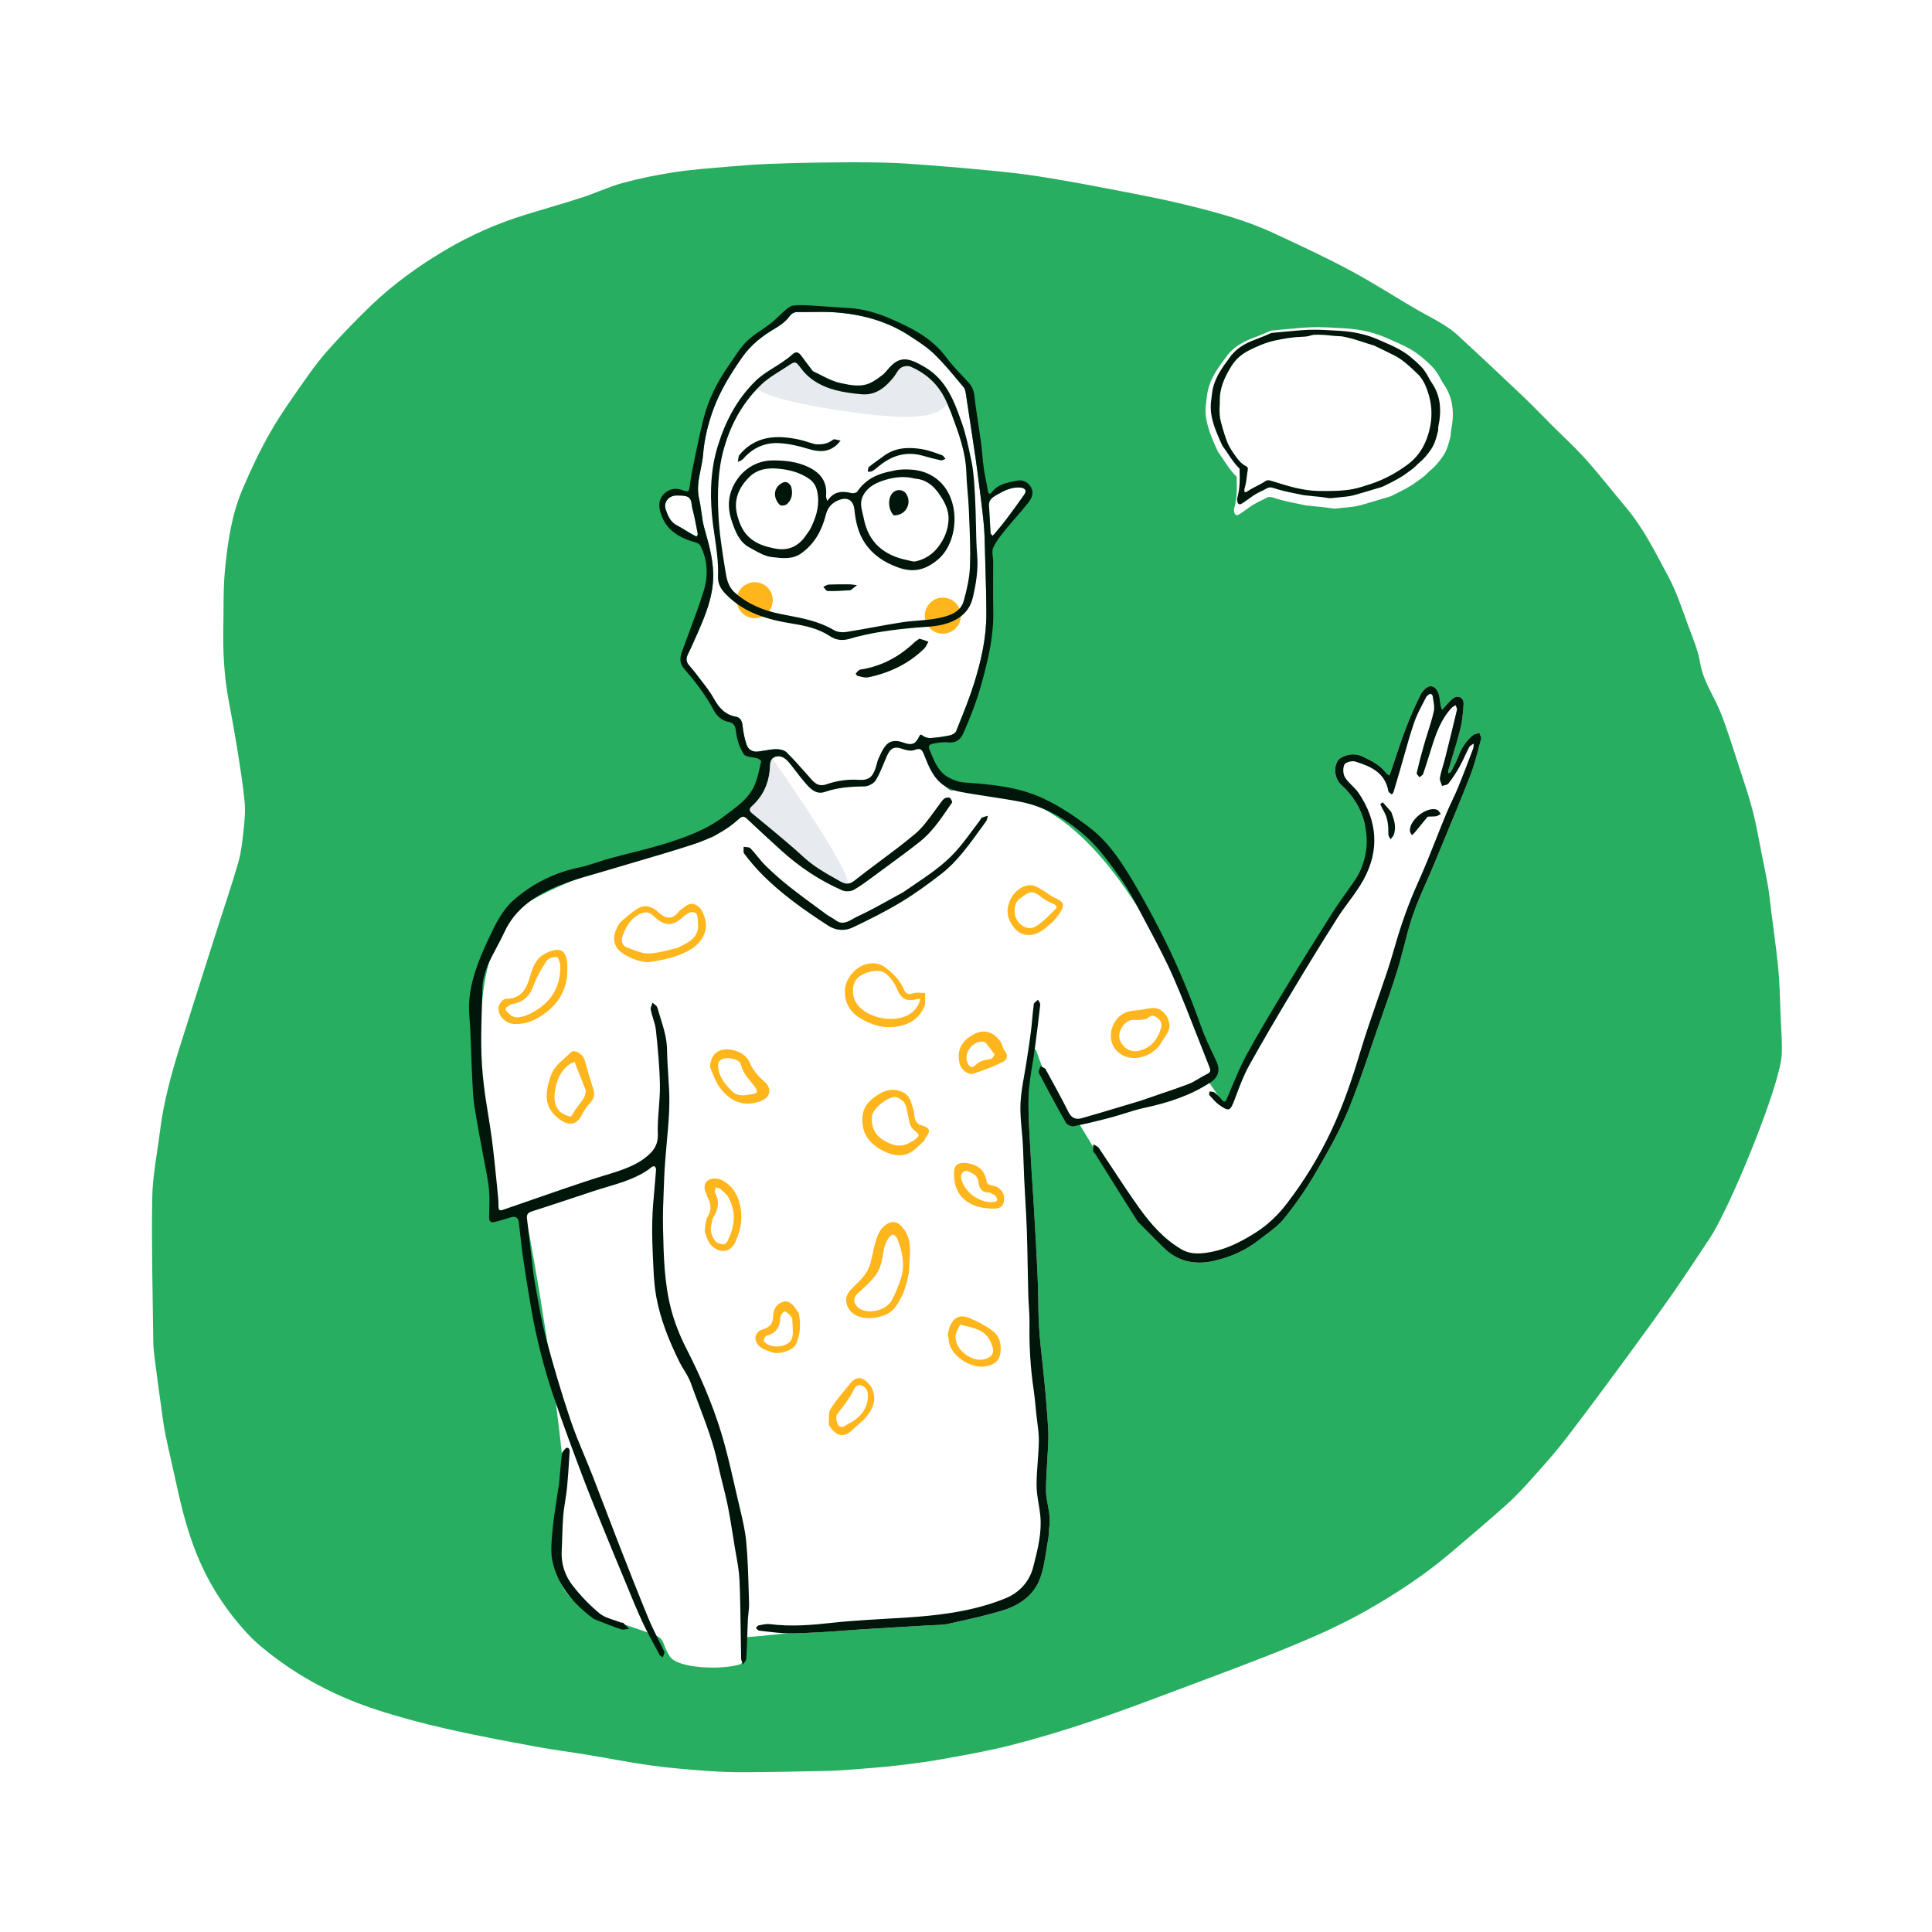 <svg width="426" height="426" viewBox="0 0 426 426" fill="none" xmlns="http://www.w3.org/2000/svg">
<rect width="426" height="426" fill="white"/>
<path fill-rule="evenodd" clip-rule="evenodd" d="M39.129 328.273C38.26 324.278 37.308 320.3 36.476 316.297C36.074 314.361 35.844 312.388 35.57 310.427C35.06 306.77 34.556 303.112 34.09 299.449C33.926 298.16 33.809 296.858 33.794 295.56C33.674 285.049 33.388 274.533 33.572 264.026C33.657 259.161 34.666 254.31 35.271 249.455C36.066 243.068 37.738 236.884 39.666 230.765C42.442 221.958 45.252 213.163 48.053 204.364C49.558 199.638 51.174 194.943 52.542 190.177C53.173 187.978 53.428 185.653 53.672 183.365C53.904 181.191 54.152 178.967 53.943 176.809C53.553 172.77 52.882 168.755 52.245 164.744C51.701 161.32 51.065 157.909 50.425 154.501C49.431 149.208 49.138 143.866 49.244 138.495C49.328 134.258 49.198 129.998 49.596 125.79C50.172 119.706 51.047 113.611 53.449 107.934C55.286 103.59 57.323 99.298 59.665 95.209C61.978 91.169 64.725 87.369 67.398 83.546C69.03 81.214 70.758 78.924 72.665 76.817C75.603 73.571 78.64 70.401 81.8 67.372C86.737 62.641 92.266 58.654 98.142 55.176C103.688 51.894 109.558 49.292 115.721 47.388C119.94 46.084 124.196 44.894 128.394 43.53C131.398 42.553 134.278 41.158 137.317 40.336C141.089 39.316 144.945 38.533 148.809 37.949C152.776 37.348 156.794 37.076 160.796 36.726C163.731 36.469 166.673 36.256 169.616 36.135C173.536 35.974 177.46 35.878 181.383 35.834C185.825 35.784 190.271 35.747 194.712 35.847C198.101 35.922 201.488 36.17 204.87 36.429C209.416 36.777 213.959 37.171 218.497 37.619C221.856 37.95 225.219 38.304 228.555 38.818C233.096 39.518 237.624 40.318 242.136 41.189C248.5 42.417 254.891 43.558 261.185 45.091C267.834 46.71 274.483 48.456 280.727 51.354C286.34 53.96 291.964 56.569 297.423 59.475C302.398 62.123 307.15 65.186 312.016 68.038C313.884 69.132 315.828 70.099 317.681 71.217C318.923 71.967 320.175 72.763 321.236 73.74C326.06 78.178 330.84 82.665 335.59 87.182C337.881 89.361 340.071 91.644 342.307 93.881C344.818 96.391 347.448 98.794 349.808 101.438C352.805 104.795 355.554 108.371 358.464 111.807C362.377 116.427 365.003 121.816 367.841 127.096C369.768 130.68 370.967 134.527 372.375 138.3C373.337 140.879 374.438 143.476 374.877 146.163C375.547 150.264 377.976 153.522 379.433 157.225C380.926 161.02 382.119 164.935 383.386 168.816C384.471 172.136 385.597 175.45 386.479 178.826C387.292 181.934 387.812 185.118 388.447 188.272C388.935 190.698 389.446 193.121 389.862 195.56C390.157 197.289 390.308 199.044 390.531 200.786C390.924 203.842 391.347 206.895 391.711 209.955C391.954 211.998 392.173 214.047 392.3 216.1C392.459 218.681 392.517 221.269 392.61 223.854C392.714 226.735 393.001 229.626 392.87 232.498C392.561 239.265 381.422 266.469 376.924 273.144C374.316 277.014 371.803 280.95 369.128 284.772C365.622 289.78 362.036 294.734 358.414 299.658C354.078 305.555 349.72 311.438 345.264 317.244C343.159 319.987 340.851 322.581 338.547 325.164C336.621 327.324 334.688 329.503 332.545 331.437C328.36 335.212 324.045 338.845 319.747 342.495C314.082 347.304 307.868 351.372 301.446 355.031C296.205 358.018 290.657 360.532 285.071 362.833C276.648 366.303 268.089 369.445 259.559 372.648C253.04 375.097 246.52 377.555 239.919 379.768C234.337 381.639 228.681 383.329 222.979 384.79C218.152 386.027 213.224 386.896 208.316 387.789C204.878 388.414 201.407 388.877 197.935 389.28C194.551 389.672 191.15 389.914 187.753 390.184C185.965 390.327 184.171 390.442 182.378 390.48C176.424 390.604 170.471 390.734 164.516 390.767C161.585 390.783 158.646 390.684 155.723 390.466C151.62 390.161 147.51 389.828 143.437 389.265C138.79 388.623 134.184 387.692 129.553 386.929C125.742 386.3 121.904 385.825 118.109 385.118C111.594 383.904 105.071 382.698 98.61 381.23C93.439 380.056 88.29 378.698 83.247 377.066C75.223 374.468 67.704 370.75 60.916 365.701C58.64 364.008 56.389 362.197 54.474 360.12C49.913 355.17 46.244 349.586 43.593 343.22C41.563 338.302 40.227 333.325 39.129 328.273Z" fill="#27AE60"/>
<path d="M231.183 339.058C230.588 342.18 230.351 345.287 229.308 348.094C227.954 351.736 224.821 353.938 221.203 355.057C217.229 356.287 213.136 357.15 209.069 358.053C207.718 358.353 206.285 358.296 204.889 358.38C199.86 358.683 194.83 358.965 189.802 359.279C187.059 359.45 184.321 359.706 181.576 359.858C178.945 360.004 176.307 360.172 173.675 360.132C173.091 360.123 169.44 360.651 164.332 361.01C163.34 361.08 164.884 366.439 163.1 367.001C159.126 368.253 149.393 367.901 147.695 365.244C145.997 362.586 146.599 361.467 144.716 360.699C135.51 356.941 126.027 356.064 123.248 348.094C121.399 342.79 124.919 330.223 123.896 320.575C121.27 295.837 116.049 268.233 115.879 268.091C115.896 268.073 110.319 268.549 109.904 266.505C104.751 241.142 102.401 207.714 115.879 199.285C123.995 194.21 139.455 188.996 156.594 184.738C159.085 184.119 160.555 180.459 163.1 179.884C163.669 179.756 165.41 176.449 166.904 173.127C168.408 169.782 169.673 166.421 172.76 166.274C179.107 165.972 190.056 157.843 197.484 160.38C204.285 162.703 207.733 175.778 210.36 174.195C213.007 172.599 215.35 175.37 218.976 175.37C244.929 175.37 264.476 224.673 267.193 236.804C262.651 243.359 249.198 243.359 236.486 247.243C234.382 244.649 230.156 236.868 228.791 232.49C227.386 227.986 226.901 238.2 226.803 241.82C226.676 246.502 227.095 251.201 227.327 255.89C227.479 258.981 227.732 262.066 227.909 265.156C228.22 270.58 228.548 276.005 228.791 281.432C228.962 285.252 228.888 289.085 229.134 292.899C229.386 296.806 229.907 300.696 230.286 304.596C230.51 306.889 230.714 309.185 230.878 311.483C231.016 313.421 231.21 315.367 231.156 317.303C231.05 321.056 230.657 324.803 230.641 328.553C230.633 330.512 231.289 332.465 231.424 334.435C231.526 335.914 231.276 337.417 231.183 339.058Z" fill="white"/>
<path d="M272.682 105.116C271.008 103.531 269.985 101.551 268.669 99.788C268.63 99.736 268.593 99.682 268.566 99.624C267.536 97.389 266.53 95.156 266.041 92.713C265.755 91.287 265.768 89.897 265.984 88.483C266.092 87.779 266.137 87.065 266.277 86.369C266.706 84.232 267.748 82.371 268.971 80.601C269.339 80.068 269.761 79.573 270.119 79.034C271.461 77.016 273.353 75.716 275.557 74.811C276.992 74.222 278.464 73.725 279.867 73.059C280.04 72.977 280.23 72.903 280.418 72.885C282.74 72.666 285.061 72.438 287.385 72.252C289.652 72.071 291.923 72.121 294.191 72.268C295.421 72.347 296.655 72.381 297.879 72.505C300.535 72.775 303.103 73.374 305.568 74.452C307.291 75.205 309.027 75.909 310.678 76.82C312.575 77.867 314.185 79.257 315.709 80.767C316.406 81.458 316.94 82.268 317.417 83.12C317.702 83.628 317.954 84.161 318.288 84.635C320.227 87.396 320.646 90.471 320.175 93.721C320.065 94.488 319.818 95.235 319.883 96.024C319.5 97.599 319.128 99.18 318.189 100.544C317.453 101.613 316.655 102.632 315.662 103.484C315.318 103.78 314.971 104.077 314.66 104.406C313.986 105.12 313.164 105.632 312.385 106.211C310.706 107.459 308.836 108.34 306.986 109.267C306.757 109.382 306.513 109.474 306.267 109.548C305.276 109.85 304.282 110.141 303.288 110.434C302.17 110.764 301.056 111.114 299.929 111.414C298.165 111.884 296.335 111.89 294.537 112.129C294.284 112.163 294.015 112.144 293.762 112.101C291.843 111.775 289.9 111.676 287.972 111.436C287.652 111.396 287.338 111.313 287.021 111.247C284.863 110.798 282.692 110.399 280.598 109.685C280.074 109.506 279.6 109.547 279.112 109.834C278.554 110.161 277.961 110.429 277.378 110.712C276.145 111.31 275.073 112.152 273.963 112.937C273.648 113.16 273.317 113.362 272.981 113.553C272.722 113.701 272.277 113.479 272.209 113.171C272.126 112.794 272.043 112.42 272.154 112.023C272.778 109.809 272.756 107.544 272.682 105.116Z" fill="white"/>
<path fill-rule="evenodd" clip-rule="evenodd" d="M163.944 178.044C163.944 178.044 166.769 174.175 167.744 172.159C168.72 170.143 169.637 166.274 169.637 166.274C169.637 166.274 189.797 194.819 186.607 195.19C180.23 195.933 163.944 178.044 163.944 178.044Z" fill="#E7EAEE"/>
<path d="M250.878 269.418C247.687 264.343 240.905 252.515 237.781 247.518C237.709 247.403 252.253 234.029 265.199 237.415C266.484 237.751 268.956 242.762 270.167 243.359C272.424 244.471 272.021 239.036 276.339 231.379C283.137 219.323 295.66 201.316 300.577 190.567C302.575 186.199 301.162 182.793 300.951 181.839C300.171 178.311 298.341 175.432 295.697 173.014C293.982 171.446 293.914 167.946 295.866 166.981C297.308 166.269 298.933 166.044 300.577 166.865C302.454 167.803 304.323 168.69 305.615 170.439C305.789 170.675 306.095 170.813 306.341 170.997C306.459 170.699 306.589 170.406 306.693 170.103C307.734 167.066 308.691 163.998 309.831 160.999C310.839 158.349 311.955 155.728 313.223 153.195C313.641 152.36 314.695 151.284 315.435 151.301C316.525 151.326 317.236 152.503 317.399 153.736C317.486 154.391 317.578 155.045 317.702 155.693C317.756 155.977 317.894 156.246 317.994 156.522C318.191 156.286 318.374 156.035 318.589 155.816C319.236 155.153 319.81 154.371 320.571 153.878C321.615 153.202 322.804 153.954 322.72 155.254C322.604 157.049 322.464 158.875 322.031 160.612C321.252 163.735 320.244 166.802 319.344 169.895C319.29 170.079 319.342 170.294 319.345 170.495C319.547 170.386 319.85 170.329 319.937 170.16C320.503 169.061 321.11 167.969 321.539 166.814C322.234 164.947 323.284 163.348 324.804 162.086C325.158 161.792 325.731 161.763 326.204 161.613C326.34 162.051 326.681 162.546 326.58 162.92C325.848 165.63 325.216 168.39 324.198 170.995C321.631 177.559 318.891 184.054 316.196 190.567C314.638 194.331 312.83 198.005 311.508 201.848C310.161 205.767 309.376 209.875 308.152 213.841C306.855 218.046 305.361 222.191 303.902 226.345C301.684 232.658 299.689 239.067 297.096 245.223C295.07 250.035 292.432 254.614 289.779 259.127C287.79 262.509 285.514 265.759 283.039 268.802C281.585 270.589 279.521 271.893 277.68 273.349C274.732 275.68 271.385 277.167 267.721 278.007C263.503 278.974 259.76 278.222 256.613 275.145C254.706 273.281 252.838 271.378 250.878 269.418Z" fill="white"/>
<path fill-rule="evenodd" clip-rule="evenodd" d="M151.663 144.303C151.257 145.125 151.283 145.844 151.813 146.542C152.05 146.855 152.307 147.153 152.563 147.451C152.839 147.771 153.114 148.091 153.366 148.429C153.746 148.94 154.138 149.444 154.531 149.948L154.531 149.949C155.561 151.272 156.593 152.598 157.402 154.046C158.545 156.092 159.869 157.602 162.272 158.035C163.247 158.211 163.615 158.99 163.732 160.017C163.894 161.445 164.16 162.892 164.634 164.243C164.974 165.209 165.871 165.85 167.014 165.726C167.549 165.668 168.083 165.578 168.616 165.487L168.616 165.487L168.616 165.487C169.437 165.348 170.256 165.209 171.08 165.189C171.869 165.17 172.893 165.377 173.423 165.885C174.841 167.245 176.146 168.724 177.45 170.201L177.45 170.201C177.72 170.507 177.989 170.812 178.26 171.116C178.359 171.228 178.457 171.342 178.555 171.454C179.507 172.554 180.392 173.577 182.284 172.92C184.531 172.141 186.894 171.792 189.332 171.95C191.567 172.096 192.44 171.338 193.128 169.149C193.199 168.925 193.259 168.696 193.318 168.466L193.318 168.466C193.434 168.023 193.549 167.581 193.742 167.175C193.815 167.021 193.887 166.865 193.96 166.709C194.357 165.851 194.763 164.975 195.376 164.302C196.484 163.085 197.919 163.272 199.391 163.794C201.047 164.381 201.905 164.021 202.62 162.515C202.922 161.878 203.022 161.886 203.575 162.294C204.023 162.624 204.727 162.777 205.298 162.734C206.709 162.63 208.122 162.432 209.505 162.137C210.005 162.03 210.667 161.635 210.838 161.205C211.047 160.679 211.258 160.154 211.468 159.628L211.468 159.628C212.654 156.665 213.843 153.699 214.793 150.659C216.339 145.715 217.49 140.653 217.488 135.431C217.486 131.933 217.383 128.434 217.28 124.936L217.28 124.935C217.254 124.048 217.228 123.162 217.204 122.276C217.192 121.855 217.182 121.433 217.172 121.012V121.012C217.127 119.093 217.081 117.172 216.888 115.267C216.54 111.83 216.093 108.402 215.645 104.976L215.644 104.967C215.569 104.394 215.494 103.821 215.42 103.248C215.201 101.56 214.945 99.877 214.69 98.194L214.69 98.194L214.69 98.192C214.605 97.635 214.521 97.079 214.438 96.523L214.258 95.317C213.859 92.64 213.46 89.964 213.038 87.291C213.022 87.186 213.007 87.078 212.992 86.969C212.915 86.412 212.832 85.817 212.518 85.441C212.238 85.105 211.959 84.769 211.68 84.432L211.678 84.43C209.887 82.273 208.091 80.11 206.094 78.158C204.526 76.627 202.637 75.397 200.782 74.189L200.541 74.032C195.472 70.73 189.795 69.243 183.827 68.85C182.191 68.743 180.548 68.768 178.903 68.793C177.919 68.807 176.935 68.822 175.951 68.809C175.054 68.796 174.568 69.082 173.986 69.865C173.213 70.904 172.058 71.74 170.918 72.408C168.07 74.076 165.564 76.036 163.64 78.791C161.112 82.409 158.796 86.132 157.282 90.283C156.114 93.485 155.306 96.773 155.028 100.217C154.938 101.329 154.714 102.426 154.489 103.524C154.055 105.648 153.621 107.775 154.157 110.015C154.388 110.98 154.523 111.971 154.657 112.96C154.814 114.12 154.972 115.278 155.284 116.395C155.342 116.6 155.399 116.805 155.457 117.009L155.457 117.011C156.455 120.558 157.434 124.039 157.239 127.856C157.03 131.959 155.574 135.544 153.887 139.428C153.672 139.904 153.46 140.383 153.248 140.861L153.248 140.861L153.248 140.861C152.735 142.017 152.223 143.172 151.663 144.303ZM218.399 117.287C218.401 117.322 218.397 117.361 218.393 117.398C218.385 117.466 218.378 117.533 218.406 117.579C218.493 117.723 218.597 117.857 218.701 117.99C218.742 118.043 218.783 118.096 218.823 118.149C218.867 118.109 218.913 118.072 218.959 118.034C219.059 117.952 219.158 117.87 219.239 117.773C219.467 117.496 219.697 117.22 219.927 116.944L219.927 116.943C220.582 116.158 221.237 115.373 221.851 114.557C223.206 112.758 224.531 110.935 225.828 109.094C226.593 108.009 225.833 107.559 224.925 107.495C223.036 107.361 221.436 108.159 219.813 109.092C218.653 109.759 217.799 110.317 218.102 112.077L218.145 112.831C218.23 114.316 218.315 115.802 218.399 117.287ZM153.702 118.122C153.661 118.189 153.62 118.256 153.59 118.32C152.782 117.935 152.033 117.475 151.291 117.02C150.642 116.621 149.998 116.226 149.326 115.887C147.807 115.123 147.272 113.734 146.786 112.353C146.226 110.765 147.472 109.247 149.161 109.259C149.237 109.259 149.312 109.26 149.388 109.26C149.99 109.262 150.601 109.264 151.18 109.391C152.318 109.64 152.431 110.522 152.539 111.372C152.573 111.635 152.607 111.896 152.67 112.133C153.076 113.654 153.373 115.204 153.669 116.752C153.731 117.073 153.792 117.393 153.854 117.713C153.878 117.835 153.79 117.979 153.702 118.122Z" fill="white"/>
<circle cx="207.888" cy="135.752" r="3.976" fill="#FFB61D"/>
<ellipse cx="166.424" cy="132.344" rx="3.976" ry="3.976" fill="#FFB61D"/>
<path fill-rule="evenodd" clip-rule="evenodd" d="M185.221 84.436C187.486 84.922 189.943 85.513 192.233 84.27C193.008 83.849 193.737 83.33 194.444 82.798C194.875 82.474 195.263 82.071 195.601 81.649C198.291 78.296 200.275 78.797 203.979 80.986C208.716 83.786 214.203 91.944 199.514 91.944C192.115 91.944 162.564 87.915 166.69 83.91C168.376 82.273 170.585 81.178 172.543 79.816C173.28 79.303 174.03 78.79 174.681 78.177C175.623 77.29 176.195 77.758 176.784 78.574C177.557 79.647 178.364 80.695 179.231 81.828C181.271 82.777 183.163 83.994 185.221 84.436Z" fill="#E7EAEE"/>
<path fill-rule="evenodd" clip-rule="evenodd" d="M264.391 237.804C263.623 238.266 262.857 238.728 262.032 239.04C260.037 239.797 258.015 240.481 255.972 241.172C254.678 241.61 253.376 242.05 252.068 242.514C251.673 242.667 251.326 242.768 250.991 242.866L250.99 242.866L250.904 242.891C250.855 242.906 250.805 242.92 250.755 242.935C249.587 243.283 248.419 243.634 247.252 243.985C244.321 244.867 241.39 245.749 238.443 246.576C237.251 246.91 236.265 246.535 235.617 245.246C234.006 242.042 232.282 238.893 230.548 235.753C230.428 235.535 230.131 235.415 229.834 235.294C229.696 235.239 229.558 235.183 229.438 235.117C229.393 235.269 229.321 235.435 229.249 235.601C229.094 235.957 228.94 236.314 229.053 236.532C230.986 240.246 232.971 243.936 235.048 247.572C235.305 248.022 236.234 248.434 236.748 248.333C239.474 247.796 242.18 247.138 244.867 246.426C245.906 246.151 246.933 245.829 247.961 245.507C249.441 245.043 250.921 244.58 252.432 244.256C257.618 243.146 262.58 241.542 267.031 238.577C268.63 237.512 269.069 235.883 268.291 234.196C268.02 233.607 267.743 233.019 267.467 232.432C266.513 230.405 265.558 228.377 264.811 226.276C262.52 219.835 259.943 213.52 256.908 207.402C254.987 203.53 252.947 199.709 250.779 195.971C247.883 190.975 244.85 185.985 240.193 182.43C236.959 179.962 233.496 177.637 229.813 175.95C224.431 173.484 218.52 172.944 212.638 172.534C211.436 172.45 210.173 171.999 209.111 171.407C206.983 170.219 206.118 168.116 205.247 165.997L205.247 165.996L205.246 165.995L205.246 165.994L205.245 165.993L205.245 165.992C205.15 165.762 205.056 165.532 204.959 165.302C204.53 164.281 205.221 164.089 205.656 163.999C206.777 163.767 207.961 163.584 209.087 163.697C210.842 163.875 211.808 163.058 212.452 161.602C214.033 158.032 215.416 154.402 216.461 150.624C217.907 145.393 219.142 140.163 219.01 134.681C218.953 132.306 218.967 129.928 218.98 127.551V127.55C218.987 126.31 218.994 125.071 218.99 123.831C218.99 123.493 218.949 123.139 218.908 122.786C218.825 122.077 218.744 121.372 218.99 120.807C219.597 119.418 220.594 118.171 221.562 116.972C222.327 116.024 223.126 115.103 223.926 114.183C224.894 113.067 225.863 111.952 226.77 110.788C227.501 109.851 228.045 108.657 227.31 107.413C226.591 106.197 225.438 105.704 224.1 106.006C223.87 106.058 223.639 106.107 223.408 106.156L223.407 106.156C221.724 106.512 220.023 106.872 218.835 108.364C218.264 109.081 217.933 109.083 217.786 108.044C217.676 107.271 217.519 106.506 217.363 105.74L217.363 105.74C217.201 104.947 217.04 104.154 216.929 103.354C216.794 102.369 216.702 101.377 216.611 100.385L216.611 100.385L216.611 100.384L216.611 100.384L216.611 100.384L216.611 100.384L216.611 100.384L216.611 100.384L216.611 100.384L216.611 100.384L216.611 100.383L216.611 100.383L216.611 100.383L216.611 100.383L216.611 100.383L216.611 100.383C216.522 99.424 216.434 98.464 216.306 97.511C216.125 96.171 215.921 94.834 215.717 93.497C215.409 91.474 215.1 89.45 214.873 87.418C214.737 86.211 214.403 85.244 213.593 84.364C213.172 83.908 212.746 83.456 212.319 83.003C211.01 81.617 209.7 80.229 208.571 78.708C205.457 74.512 201.034 72.311 196.444 70.315C193.487 69.029 190.429 68.109 187.177 67.923C185.745 67.841 184.315 67.74 182.885 67.638C181.425 67.533 179.965 67.429 178.503 67.347C177.301 67.279 176.079 67.23 174.891 67.38C174.301 67.454 173.71 67.926 173.223 68.34C172.742 68.749 172.285 69.186 171.827 69.623L171.827 69.623L171.827 69.623C171.238 70.186 170.649 70.748 170.011 71.249C169.339 71.777 168.626 72.261 167.915 72.746C166.747 73.541 165.581 74.334 164.598 75.314C163.468 76.441 162.566 77.799 161.665 79.154L161.665 79.154L161.665 79.154L161.665 79.154C161.333 79.653 161.002 80.151 160.659 80.638C158.118 84.249 156.165 88.152 155.09 92.448C154.424 95.107 153.861 97.793 153.301 100.477L153.213 100.902C152.802 102.867 152.391 104.837 152.133 106.824L152.121 106.912C151.917 108.486 151.902 108.606 150.391 108.047C148.832 107.471 147.488 107.86 146.39 108.918C145.311 109.958 145.193 111.36 145.568 112.773C146.666 116.913 149.83 118.647 153.612 119.679C153.943 119.769 154.307 120.091 154.465 120.402C156.095 123.628 156.166 127.059 155.134 130.386C154.183 133.449 153.057 136.458 151.932 139.468C151.435 140.795 150.938 142.123 150.456 143.456C149.96 144.828 149.688 146.086 150.825 147.415C153.269 150.273 155.603 153.232 157.366 156.585C158.065 157.914 159.138 158.872 160.578 159.16C161.949 159.436 162.135 160.114 162.296 161.4C162.509 163.095 163.073 164.877 163.989 166.298C164.28 166.749 165.064 166.87 165.867 166.995C166.292 167.061 166.722 167.128 167.087 167.245C167.385 167.341 167.858 167.738 167.821 167.899C167.756 168.187 167.692 168.475 167.629 168.764C167.325 170.149 167.019 171.54 166.505 172.847C165.38 175.709 162.986 177.499 160.663 179.237C160.346 179.474 160.03 179.711 159.718 179.949C155.662 183.05 150.838 184.753 145.99 186.222C143.712 186.913 141.401 187.494 139.09 188.075L139.089 188.075C137.59 188.452 136.09 188.829 134.6 189.236C133.671 189.49 132.753 189.79 131.836 190.09L131.836 190.09L131.836 190.09L131.836 190.09L131.836 190.09L131.836 190.09L131.836 190.09L131.835 190.09L131.835 190.09L131.835 190.09L131.835 190.09L131.835 190.09L131.835 190.09C130.474 190.535 129.115 190.979 127.722 191.271C122.372 192.394 117.652 194.702 113.507 198.239C110.72 200.615 109.225 203.811 107.721 207.025C107.648 207.181 107.575 207.337 107.501 207.494C105.469 211.826 103.687 216.445 103.436 221.133C103.365 222.447 103.466 223.77 103.566 225.094C103.617 225.764 103.668 226.433 103.696 227.102C103.761 228.605 103.816 230.109 103.872 231.613C103.992 234.884 104.112 238.155 104.328 241.42C104.448 243.24 104.772 245.049 105.095 246.855L105.095 246.856C105.188 247.374 105.281 247.892 105.369 248.411C105.608 249.822 105.875 251.228 106.142 252.634C106.321 253.572 106.499 254.51 106.669 255.45C106.78 256.063 106.899 256.675 107.017 257.287L107.018 257.287C107.338 258.934 107.658 260.582 107.82 262.244C107.97 263.772 107.926 265.32 107.883 266.865C107.87 267.323 107.857 267.78 107.849 268.237C107.836 269.041 107.976 269.692 108.943 269.474C109.898 269.258 110.836 268.968 111.774 268.678C112.069 268.587 112.364 268.496 112.659 268.407C113.655 268.107 114.265 268.458 114.394 269.482C114.521 270.495 114.633 271.51 114.744 272.524C114.914 274.064 115.084 275.604 115.307 277.136C115.848 280.862 116.443 284.58 117.085 288.289C118.264 295.098 119.962 301.786 122.194 308.32C124.179 314.129 126.325 319.884 128.492 325.628C129.74 328.936 131.075 332.212 132.41 335.487C132.751 336.324 133.092 337.162 133.432 337.999C134.808 341.393 136.214 344.774 137.622 348.155C137.948 348.938 138.27 349.723 138.593 350.508L138.593 350.509L138.594 350.511L138.594 350.512C139.541 352.818 140.488 355.124 141.533 357.384C142.44 359.346 143.471 361.252 144.502 363.156L144.502 363.157C144.806 363.719 145.111 364.281 145.411 364.844C145.505 365.019 145.693 365.144 145.88 365.269C145.968 365.327 146.055 365.384 146.133 365.447C146.17 365.344 146.214 365.242 146.257 365.139C146.359 364.899 146.462 364.659 146.485 364.412C146.503 364.218 146.393 364.007 146.288 363.804C146.276 363.781 146.264 363.758 146.253 363.736L146.233 363.696C146.224 363.679 146.216 363.663 146.209 363.646C145.858 362.912 145.496 362.183 145.133 361.454L145.133 361.452C144.372 359.922 143.612 358.392 142.963 356.816C140.714 351.355 138.557 345.857 136.408 340.356C135.443 337.887 134.5 335.41 133.557 332.932L133.556 332.932L133.556 332.931L133.556 332.931L133.556 332.93L133.555 332.93L133.555 332.929L133.555 332.929L133.555 332.928L133.555 332.927L133.554 332.927L133.554 332.926L133.554 332.926L133.554 332.925L133.554 332.925C132.624 330.483 131.695 328.042 130.744 325.608C130.154 324.095 129.529 322.594 128.905 321.093L128.905 321.093C127.787 318.406 126.669 315.719 125.746 312.967C123.787 307.124 122.033 301.203 120.446 295.248C119.551 291.893 118.936 288.459 118.322 285.031C118.212 284.415 118.102 283.799 117.99 283.183C117.68 281.481 117.483 279.758 117.286 278.035C117.219 277.448 117.152 276.86 117.08 276.273C116.768 273.722 116.475 271.169 116.189 268.616C116.094 267.764 116.471 267.361 117.339 267.086C120.665 266.034 123.976 264.931 127.286 263.827C128.461 263.436 129.635 263.044 130.811 262.655C131.683 262.366 132.612 262.089 133.567 261.805L133.57 261.804L133.571 261.803L133.573 261.803C137.116 260.747 141.016 259.584 143.712 257.315C143.868 257.184 144.277 257.109 144.375 257.205C144.551 257.377 144.676 257.707 144.657 257.958C144.564 259.217 144.451 260.475 144.338 261.733L144.338 261.733L144.338 261.733L144.338 261.734L144.338 261.734L144.338 261.734L144.338 261.734L144.338 261.734L144.338 261.734L144.338 261.734L144.338 261.735L144.338 261.735L144.338 261.735L144.338 261.735L144.338 261.735C144.115 264.217 143.892 266.699 143.823 269.185C143.734 272.339 143.885 275.502 144.036 278.66L144.037 278.663L144.063 279.217C144.074 279.449 144.085 279.68 144.096 279.91C144.189 281.914 144.338 283.934 144.698 285.903C145.612 290.915 147.51 295.604 149.738 300.159C150.062 300.821 150.447 301.458 150.832 302.095C151.407 303.046 151.981 303.996 152.346 305.022C152.905 306.592 153.495 308.151 154.085 309.711C155.705 313.993 157.326 318.276 158.288 322.781C158.591 324.198 158.944 325.605 159.298 327.011C159.69 328.572 160.082 330.132 160.405 331.707C160.903 334.136 161.29 336.588 161.678 339.039L161.678 339.039C161.767 339.604 161.857 340.169 161.947 340.733C162.058 341.423 162.181 342.112 162.305 342.802L162.305 342.803C162.641 344.675 162.976 346.549 163.057 348.433C163.218 352.181 163.269 355.934 163.32 359.688V359.688C163.348 361.692 163.375 363.695 163.419 365.698C163.425 365.997 163.552 366.293 163.679 366.589C163.738 366.726 163.797 366.864 163.844 367.001C163.923 366.862 164.02 366.724 164.118 366.586C164.329 366.287 164.541 365.989 164.559 365.679C164.657 363.989 164.714 362.297 164.772 360.605L164.772 360.605L164.772 360.604L164.772 360.604L164.772 360.604L164.772 360.604L164.772 360.603L164.772 360.603L164.772 360.603L164.772 360.603L164.772 360.602L164.772 360.602L164.772 360.602L164.772 360.601L164.772 360.601C164.809 359.511 164.846 358.421 164.894 357.331C164.917 356.812 164.971 356.292 165.026 355.773C165.107 354.994 165.188 354.217 165.163 353.442C165.137 352.629 165.114 351.816 165.091 351.003C164.985 347.286 164.88 343.565 164.53 339.869C164.296 337.391 163.709 334.939 163.125 332.498C163.012 332.029 162.9 331.561 162.791 331.093C162.529 329.975 162.273 328.854 162.018 327.733L162.018 327.732L162.018 327.732L162.018 327.731L162.017 327.731L162.017 327.73L162.017 327.73L162.017 327.729L162.017 327.729L162.017 327.729L162.017 327.728L162.017 327.728L162.017 327.727L162.017 327.727L162.016 327.726C161.109 323.743 160.2 319.758 159.007 315.861C157.048 309.461 154.388 303.319 151.333 297.34C149.944 294.622 148.78 291.721 148 288.775C146.468 282.989 146.336 277.009 146.204 271.062L146.191 270.502C146.13 267.766 146.242 265.025 146.355 262.284C146.393 261.349 146.432 260.414 146.463 259.479C146.505 258.251 146.599 257.025 146.693 255.799L146.693 255.799L146.693 255.796L146.73 255.315L146.755 254.994C146.846 253.773 146.957 252.553 147.069 251.333L147.069 251.333L147.069 251.332L147.069 251.332L147.069 251.332L147.069 251.332L147.069 251.332L147.069 251.332L147.069 251.331L147.069 251.331L147.069 251.331L147.069 251.331L147.069 251.331L147.069 251.33L147.069 251.33L147.069 251.33C147.313 248.662 147.557 245.994 147.59 243.323C147.617 241.174 147.477 239.025 147.338 236.874L147.338 236.874C147.222 235.093 147.107 233.311 147.085 231.529C147.056 229.014 146.33 226.69 145.604 224.365C145.373 223.627 145.143 222.889 144.935 222.145C144.855 221.859 144.559 221.634 144.263 221.408C144.126 221.304 143.989 221.2 143.874 221.089C143.828 221.251 143.763 221.416 143.698 221.581C143.556 221.942 143.415 222.303 143.479 222.622C143.609 223.262 143.803 223.892 143.997 224.521C144.267 225.402 144.538 226.28 144.631 227.179C145.049 231.205 145.445 235.249 145.51 239.292C145.537 240.984 145.405 242.68 145.273 244.375C145.125 246.266 144.978 248.157 145.052 250.04C145.158 252.727 143.788 254.155 141.952 255.519C139.538 257.312 136.09 258.348 132.994 259.278C132.174 259.525 131.379 259.764 130.634 260.008C126.007 261.521 121.408 263.119 116.808 264.717C114.909 265.377 113.01 266.037 111.109 266.691L111.077 266.702C110.441 266.921 109.917 267.102 109.918 266.017C109.919 264.695 109.782 263.369 109.645 262.05L109.638 261.979C109.56 261.229 109.484 260.478 109.408 259.728L109.408 259.727L109.408 259.725C109.114 256.822 108.82 253.919 108.437 251.028C108.203 249.262 107.919 247.502 107.635 245.743C107.296 243.64 106.957 241.537 106.703 239.424C106.346 236.453 106.135 233.449 106.111 230.458C106.086 227.428 106.179 224.397 106.273 221.367C106.309 220.177 106.346 218.988 106.375 217.798C106.455 214.607 108.022 211.679 109.55 208.823C110.122 207.755 110.688 206.697 111.169 205.639C113.608 200.273 118.201 197.314 123.371 195.224C125.856 194.219 128.448 193.477 131.038 192.735L131.039 192.735L131.039 192.735L131.04 192.735L131.04 192.735L131.04 192.735L131.041 192.735L131.041 192.735L131.042 192.734L131.042 192.734L131.042 192.734L131.043 192.734L131.043 192.734L131.044 192.734L131.044 192.734C131.994 192.462 132.943 192.19 133.887 191.905C136.007 191.266 138.131 190.643 140.256 190.02L140.256 190.02C144.447 188.792 148.638 187.563 152.787 186.207C156.488 184.998 160.012 183.265 162.927 180.583C163.726 179.849 164.118 179.979 164.823 180.652C167.122 182.85 169.475 184.99 171.829 187.13L171.829 187.13L172.234 187.499C176.247 191.149 180.713 194.133 185.678 196.309C186.414 196.632 187.619 196.587 188.303 196.189C189.845 195.292 191.287 194.22 192.726 193.149C193.022 192.929 193.319 192.708 193.616 192.489C194.213 192.049 194.811 191.611 195.41 191.172L195.41 191.172L195.41 191.172L195.41 191.171L195.411 191.171L195.411 191.171L195.411 191.171L195.411 191.171L195.412 191.17L195.412 191.17L195.412 191.17L195.412 191.17L195.413 191.17L195.413 191.17L195.413 191.169C197.899 189.347 200.385 187.523 202.802 185.614C205.372 183.584 207.21 180.91 209.042 178.246C209.335 177.819 209.628 177.393 209.924 176.97C210.04 176.804 209.63 175.948 209.367 175.895C208.338 175.686 207.865 176.357 207.369 177.061C207.275 177.194 207.18 177.329 207.08 177.46C206.669 177.996 206.268 178.547 205.866 179.099L205.865 179.099C204.62 180.809 203.367 182.527 201.793 183.855C199.281 185.972 196.643 187.939 194.003 189.907C192.127 191.305 190.25 192.704 188.418 194.158C187.278 195.063 186.438 194.997 185.336 194.375C185.095 194.238 184.853 194.103 184.612 193.967L184.612 193.967L184.611 193.967C182.041 192.523 179.491 191.091 177.268 189.047C174.409 186.421 171.409 183.947 168.41 181.475L168.409 181.474C167.552 180.767 166.695 180.061 165.841 179.35C165.049 178.691 165.191 178.284 165.872 177.661C168.155 175.573 169.379 172.991 169.711 169.874C169.731 169.684 169.738 169.475 169.745 169.258C169.777 168.275 169.814 167.127 171.128 166.821C172.392 166.526 173.334 167.352 174.088 168.267C174.572 168.854 175.034 169.461 175.496 170.067L175.497 170.067C176.071 170.821 176.646 171.575 177.263 172.293L177.379 172.428C178.558 173.804 179.857 175.319 181.907 174.61C184.774 173.619 187.667 173.434 190.646 173.399C191.493 173.389 192.669 172.756 193.103 172.047C193.821 170.874 194.351 169.587 194.881 168.3L194.881 168.3C195.086 167.802 195.291 167.304 195.507 166.813C196.267 165.084 197.058 164.437 198.962 165.131C199.789 165.432 200.884 165.672 201.632 165.374C203.114 164.785 203.395 165.499 203.81 166.559L203.862 166.69C204.833 169.149 205.82 171.614 208.163 173.218C209.707 174.275 211.455 174.567 213.205 174.86L213.207 174.861L213.209 174.861C213.37 174.888 213.531 174.915 213.693 174.943C215.215 175.203 216.741 175.437 218.268 175.671L218.268 175.671L218.268 175.671L218.269 175.671L218.269 175.671L218.269 175.671L218.269 175.671L218.269 175.671L218.269 175.671L218.269 175.671L218.269 175.671L218.269 175.671L218.27 175.671L218.27 175.671L218.27 175.671C220.465 176.007 222.659 176.343 224.839 176.759C230.518 177.843 235.385 180.76 239.556 184.534C242.47 187.171 244.823 190.491 247.118 193.728L247.184 193.821C248.851 196.172 250.206 198.755 251.553 201.323C251.708 201.619 251.864 201.915 252.019 202.21C252.438 203.005 252.86 203.799 253.283 204.593C255.211 208.221 257.143 211.853 258.778 215.611C260.672 219.96 262.397 224.382 264.123 228.804L264.124 228.805C264.961 230.952 265.799 233.099 266.657 235.237C266.943 235.953 267.035 236.407 266.165 236.817C265.555 237.104 264.973 237.454 264.391 237.804ZM153.248 140.861C153.46 140.383 153.672 139.905 153.887 139.428C155.574 135.544 157.03 131.959 157.239 127.856C157.434 124.039 156.455 120.558 155.457 117.011C155.4 116.806 155.342 116.601 155.284 116.395C154.972 115.279 154.814 114.12 154.657 112.96V112.96C154.523 111.971 154.388 110.981 154.157 110.015C153.621 107.775 154.055 105.648 154.489 103.524C154.714 102.426 154.938 101.329 155.028 100.217C155.306 96.773 156.114 93.485 157.282 90.283C158.796 86.133 161.112 82.409 163.64 78.791C165.565 76.036 168.07 74.076 170.918 72.408C172.058 71.74 173.213 70.904 173.986 69.865C174.568 69.082 175.054 68.796 175.952 68.809C176.935 68.822 177.919 68.807 178.903 68.793C180.548 68.768 182.191 68.743 183.827 68.85C189.795 69.243 195.472 70.73 200.541 74.032L200.782 74.189L200.782 74.189C202.637 75.397 204.526 76.627 206.094 78.158C208.091 80.11 209.887 82.273 211.678 84.431L211.68 84.433L211.681 84.434L211.681 84.434C211.96 84.77 212.239 85.106 212.518 85.441C212.832 85.817 212.915 86.413 212.992 86.969V86.969C213.007 87.078 213.022 87.186 213.039 87.291C213.46 89.964 213.859 92.64 214.258 95.317L214.438 96.523C214.521 97.08 214.606 97.637 214.69 98.194C214.945 99.877 215.201 101.56 215.42 103.248C215.494 103.821 215.569 104.394 215.644 104.967L215.645 104.976C216.093 108.403 216.54 111.83 216.888 115.267C217.081 117.172 217.127 119.093 217.172 121.011V121.011V121.011V121.011V121.011V121.011V121.011V121.011V121.012V121.012V121.012V121.012V121.012V121.012V121.012C217.182 121.433 217.192 121.855 217.204 122.276C217.228 123.161 217.254 124.046 217.28 124.932L217.28 124.933L217.28 124.935L217.28 124.936C217.383 128.434 217.486 131.933 217.488 135.431C217.49 140.653 216.339 145.715 214.793 150.659C213.843 153.699 212.655 156.666 211.468 159.628L211.468 159.628L211.467 159.63L211.467 159.632L211.466 159.633L211.465 159.635C211.256 160.158 211.046 160.682 210.838 161.205C210.667 161.635 210.005 162.03 209.505 162.137C208.122 162.433 206.709 162.63 205.298 162.734C204.727 162.777 204.023 162.624 203.575 162.294C203.022 161.887 202.922 161.878 202.62 162.516C201.906 164.021 201.047 164.381 199.391 163.794C197.919 163.272 196.484 163.085 195.376 164.302C194.763 164.975 194.357 165.852 193.96 166.709L193.96 166.709L193.96 166.709L193.96 166.709C193.887 166.866 193.815 167.021 193.742 167.175C193.549 167.581 193.434 168.023 193.319 168.465L193.319 168.465L193.319 168.466L193.319 168.466L193.319 168.466L193.319 168.466L193.319 168.466L193.319 168.466L193.319 168.466L193.319 168.466L193.319 168.466L193.318 168.466L193.318 168.466L193.318 168.466L193.318 168.466C193.259 168.696 193.199 168.925 193.128 169.15C192.441 171.339 191.567 172.096 189.332 171.95C186.894 171.792 184.531 172.141 182.285 172.92C180.392 173.577 179.507 172.554 178.555 171.454C178.458 171.342 178.36 171.229 178.26 171.116C177.989 170.812 177.72 170.507 177.45 170.201C176.146 168.724 174.841 167.246 173.423 165.886C172.893 165.377 171.869 165.17 171.08 165.189C170.256 165.209 169.437 165.348 168.616 165.487L168.616 165.487C168.083 165.578 167.549 165.668 167.014 165.726C165.871 165.85 164.974 165.209 164.635 164.243C164.16 162.892 163.894 161.445 163.732 160.017C163.615 158.99 163.247 158.211 162.272 158.035C159.869 157.602 158.545 156.093 157.402 154.046C156.593 152.598 155.561 151.273 154.531 149.949L154.531 149.949C154.138 149.444 153.746 148.94 153.366 148.43C153.114 148.091 152.839 147.771 152.563 147.451C152.307 147.153 152.05 146.855 151.813 146.542C151.283 145.844 151.257 145.125 151.663 144.304C152.223 143.172 152.735 142.016 153.248 140.861ZM218.146 112.846L218.102 112.077C217.799 110.317 218.653 109.759 219.813 109.092C221.436 108.159 223.036 107.361 224.925 107.495C225.833 107.559 226.593 108.009 225.828 109.094C224.531 110.936 223.206 112.758 221.851 114.558C221.237 115.373 220.582 116.159 219.927 116.944L219.926 116.945L219.926 116.946L219.925 116.946C219.696 117.221 219.466 117.497 219.239 117.773C219.158 117.871 219.059 117.952 218.959 118.034C218.94 118.05 218.92 118.066 218.901 118.082L218.866 118.111L218.851 118.124L218.836 118.137L218.823 118.149C218.79 118.106 218.757 118.063 218.724 118.021L218.701 117.99C218.597 117.857 218.493 117.723 218.406 117.579C218.378 117.533 218.385 117.466 218.393 117.399C218.397 117.361 218.401 117.323 218.399 117.287C218.316 115.832 218.233 114.377 218.15 112.921L218.15 112.918L218.15 112.915L218.15 112.912L218.15 112.909L218.149 112.905L218.149 112.902L218.149 112.899L218.149 112.896L218.149 112.893L218.148 112.889L218.148 112.886L218.146 112.846ZM153.702 118.123C153.661 118.189 153.62 118.256 153.59 118.32C152.782 117.935 152.033 117.475 151.291 117.02L151.291 117.02C150.642 116.621 149.998 116.226 149.326 115.888C147.807 115.123 147.272 113.734 146.786 112.353C146.226 110.765 147.472 109.247 149.161 109.259L149.275 109.26L149.388 109.26H149.388C149.99 109.262 150.601 109.264 151.18 109.391C152.318 109.641 152.431 110.522 152.539 111.372L152.539 111.372L152.54 111.372L152.54 111.372L152.54 111.372L152.54 111.372L152.54 111.372L152.54 111.372L152.54 111.372L152.54 111.372V111.372C152.573 111.636 152.607 111.896 152.67 112.133C153.076 113.654 153.373 115.203 153.669 116.752L153.669 116.752L153.669 116.752L153.669 116.752L153.669 116.752L153.669 116.752L153.669 116.752L153.669 116.752L153.669 116.752L153.669 116.752L153.669 116.752L153.669 116.752L153.669 116.752L153.669 116.752L153.669 116.752C153.731 117.073 153.792 117.393 153.854 117.713C153.878 117.835 153.79 117.979 153.702 118.123ZM243.773 258.07L243.78 258.081L243.787 258.092C246.132 261.845 248.484 265.611 250.878 269.418C251.491 270.03 252.094 270.637 252.693 271.239L252.694 271.24L252.695 271.242C254.011 272.565 255.303 273.864 256.613 275.145C259.76 278.222 263.503 278.975 267.721 278.007C271.385 277.167 274.732 275.68 277.68 273.349C278.146 272.98 278.627 272.621 279.108 272.261L279.11 272.26L279.111 272.26C280.529 271.2 281.954 270.136 283.039 268.802C285.514 265.759 287.79 262.509 289.779 259.127C292.432 254.614 295.07 250.035 297.096 245.224C298.985 240.739 300.557 236.12 302.128 231.501C302.714 229.78 303.3 228.059 303.902 226.345C304.121 225.72 304.342 225.095 304.562 224.469L304.563 224.467L304.564 224.466L304.565 224.463L304.565 224.462L304.565 224.461L304.565 224.461L304.565 224.46L304.566 224.459L304.566 224.459L304.566 224.458L304.566 224.457L304.567 224.457L304.567 224.456L304.567 224.455L304.567 224.455L304.568 224.454C305.81 220.932 307.052 217.408 308.152 213.841C308.687 212.108 309.138 210.347 309.589 208.586C310.169 206.32 310.75 204.054 311.508 201.849C312.378 199.318 313.46 196.861 314.542 194.403L314.542 194.403L314.542 194.402L314.542 194.402L314.542 194.402L314.542 194.401L314.542 194.401L314.543 194.401L314.543 194.4L314.543 194.4L314.543 194.4L314.543 194.399L314.543 194.399L314.543 194.399L314.544 194.398L314.544 194.398C315.104 193.125 315.665 191.851 316.196 190.567C316.752 189.222 317.311 187.878 317.869 186.534L317.872 186.529L317.876 186.517L317.878 186.513C320.021 181.355 322.164 176.197 324.198 170.995C325.004 168.933 325.568 166.774 326.131 164.619C326.279 164.052 326.428 163.485 326.58 162.92C326.649 162.664 326.512 162.352 326.374 162.04C326.31 161.896 326.247 161.752 326.204 161.613C326.055 161.66 325.896 161.696 325.737 161.731C325.391 161.808 325.046 161.885 324.804 162.086C323.284 163.349 322.234 164.947 321.539 166.814C321.184 167.771 320.707 168.683 320.232 169.593L320.231 169.593C320.133 169.782 320.034 169.971 319.937 170.16C319.877 170.276 319.717 170.339 319.557 170.402C319.483 170.431 319.409 170.46 319.345 170.495C319.344 170.431 319.338 170.366 319.332 170.301V170.301C319.32 170.161 319.307 170.021 319.344 169.895C319.631 168.909 319.928 167.926 320.226 166.944L320.227 166.943L320.227 166.942L320.227 166.941L320.227 166.94L320.228 166.939L320.228 166.938L320.228 166.937L320.228 166.936L320.229 166.935L320.229 166.934L320.229 166.933L320.23 166.931L320.23 166.93C320.866 164.833 321.501 162.736 322.031 160.612C322.464 158.875 322.604 157.05 322.72 155.254C322.804 153.954 321.615 153.202 320.571 153.878C320.029 154.229 319.582 154.727 319.135 155.224C318.955 155.425 318.775 155.625 318.589 155.816C318.442 155.966 318.309 156.132 318.177 156.297C318.116 156.373 318.056 156.448 317.994 156.522C317.977 156.475 317.959 156.429 317.94 156.382C317.925 156.343 317.909 156.304 317.893 156.265C317.816 156.077 317.739 155.889 317.702 155.693C317.579 155.045 317.486 154.391 317.399 153.737C317.236 152.503 316.525 151.326 315.435 151.301C314.695 151.285 313.641 152.36 313.223 153.195C311.955 155.729 310.839 158.349 309.831 160.999C309.048 163.059 308.351 165.152 307.654 167.245L307.653 167.246C307.336 168.2 307.018 169.153 306.693 170.103C306.622 170.31 306.539 170.512 306.455 170.715L306.427 170.785L306.398 170.854C306.379 170.902 306.36 170.95 306.341 170.997C306.263 170.939 306.179 170.886 306.096 170.832C305.915 170.716 305.734 170.6 305.615 170.439C304.373 168.758 302.599 167.873 300.796 166.974L300.577 166.865C298.933 166.044 297.308 166.269 295.866 166.981C293.914 167.946 293.982 171.446 295.697 173.014C298.341 175.432 300.171 178.311 300.951 181.839C302.011 186.632 301.008 190.963 298.175 194.93L297.754 195.519L297.753 195.52L297.753 195.52L297.752 195.52L297.752 195.521L297.752 195.521L297.752 195.521L297.752 195.521L297.752 195.521L297.752 195.521L297.751 195.522L297.751 195.522L297.751 195.522L297.751 195.522L297.751 195.522C296.34 197.496 294.927 199.472 293.629 201.52C290.301 206.769 287.006 212.041 283.786 217.357L283.595 217.673C280.618 222.588 277.638 227.507 274.886 232.548C273.642 234.828 272.633 237.237 271.625 239.645L271.625 239.645L271.624 239.646L271.624 239.646L271.624 239.647L271.624 239.647L271.624 239.648L271.624 239.648L271.623 239.648L271.623 239.649L271.623 239.649L271.623 239.65L271.623 239.65L271.622 239.65L271.622 239.651C271.267 240.499 270.912 241.347 270.547 242.189C270.22 242.943 269.989 243.208 269.365 242.441C268.899 241.867 268.366 241.329 267.783 240.878C267.603 240.74 267.332 240.721 267.06 240.702C266.937 240.694 266.813 240.685 266.699 240.666C266.695 240.712 266.687 240.762 266.678 240.814C266.67 240.856 266.661 240.899 266.653 240.942C266.611 241.15 266.569 241.357 266.653 241.452C266.764 241.576 266.874 241.702 266.985 241.828L266.985 241.828C267.559 242.482 268.141 243.144 268.838 243.636C271.011 245.171 271.269 244.993 272.229 242.461C272.309 242.25 272.389 242.038 272.468 241.827L272.589 241.506L272.589 241.506C273.42 239.292 274.257 237.064 275.393 235.01C278.476 229.432 281.73 223.947 285.006 218.479C288.245 213.072 291.541 207.697 294.917 202.374C295.68 201.173 296.528 200.021 297.375 198.869C298.561 197.258 299.746 195.648 300.693 193.906C304.213 187.431 303.698 180.989 299.599 174.891C299.192 174.286 298.665 173.76 298.138 173.235C297.557 172.656 296.978 172.078 296.563 171.397C296.116 170.664 296.066 169.334 296.444 168.575C296.699 168.062 298.129 167.7 298.832 167.919C302.209 168.971 305.419 170.339 306.129 174.452C306.162 174.645 306.386 174.804 306.611 174.964C306.715 175.038 306.819 175.113 306.904 175.19C306.92 175.167 306.935 175.145 306.952 175.122C306.979 175.084 307.008 175.046 307.037 175.009C307.137 174.879 307.236 174.75 307.28 174.604C307.697 173.237 308.098 171.865 308.498 170.493L308.499 170.492L308.499 170.491L308.499 170.49L308.5 170.489L308.5 170.488L308.5 170.487L308.501 170.486L308.501 170.484L308.501 170.483L308.501 170.482L308.502 170.481L308.502 170.48L308.502 170.479L308.503 170.478L308.69 169.837C308.995 168.794 309.29 167.748 309.585 166.702C310.277 164.246 310.969 161.789 311.791 159.377C312.305 157.864 313.054 156.43 313.801 154.998L313.801 154.998L313.802 154.997L313.802 154.997L313.802 154.996L313.802 154.996L313.803 154.995L313.803 154.995L313.803 154.994L313.804 154.993L313.804 154.993L313.804 154.992L313.804 154.992L313.805 154.991L313.805 154.991C314.036 154.549 314.266 154.107 314.49 153.663C314.644 153.357 315.048 153.144 315.383 152.984C315.47 152.943 315.867 153.246 315.888 153.42C315.926 153.722 315.979 154.028 316.032 154.336C316.18 155.194 316.329 156.06 316.151 156.848C315.789 158.447 315.294 160.015 314.799 161.584L314.799 161.584L314.799 161.585C314.518 162.474 314.237 163.364 313.981 164.26C313.396 166.302 312.857 168.359 312.38 170.428C312.339 170.605 312.533 170.838 312.728 171.07L312.728 171.07C312.818 171.177 312.908 171.285 312.974 171.387C313.064 171.308 313.17 171.235 313.275 171.162C313.503 171.004 313.731 170.846 313.804 170.634C314.284 169.247 314.721 167.845 315.159 166.443C315.31 165.959 315.461 165.475 315.613 164.991C316.636 161.755 317.722 158.549 320.142 156.022C320.293 155.865 320.495 155.756 320.698 155.648C320.792 155.598 320.886 155.547 320.975 155.492C321.005 155.605 321.05 155.722 321.096 155.838C321.193 156.089 321.29 156.341 321.239 156.557C320.39 160.162 319.504 163.758 318.601 167.35C318.468 167.881 318.311 168.407 318.155 168.933L318.155 168.933C317.903 169.779 317.651 170.625 317.497 171.488C317.428 171.872 317.597 172.297 317.765 172.723C317.842 172.917 317.918 173.11 317.973 173.3C318.123 173.247 318.292 173.208 318.461 173.169C318.829 173.085 319.197 173 319.374 172.769C320.277 171.588 321.112 170.341 321.837 169.042C322.263 168.279 322.633 167.485 323.004 166.691L323.004 166.69C323.312 166.03 323.621 165.369 323.961 164.726C324.083 164.495 324.344 164.337 324.605 164.179L324.605 164.179C324.725 164.107 324.845 164.034 324.951 163.954C324.938 164.073 324.933 164.195 324.928 164.317C324.917 164.58 324.905 164.842 324.817 165.076C324.686 165.422 324.555 165.769 324.425 166.115C323.488 168.596 322.551 171.077 321.545 173.529C321.13 174.538 320.666 175.526 320.202 176.515C319.751 177.476 319.3 178.436 318.895 179.416C318.14 181.241 317.412 183.077 316.684 184.913L316.683 184.914L316.683 184.914L316.683 184.914L316.683 184.914L316.683 184.915L316.683 184.915L316.683 184.915L316.683 184.915L316.683 184.915L316.683 184.916L316.683 184.916L316.682 184.916L316.682 184.916L316.682 184.917C315.386 188.187 314.089 191.457 312.641 194.658C310.59 199.194 308.951 203.848 307.581 208.616C307.036 210.516 306.476 212.414 305.849 214.289C305.179 216.29 304.487 218.285 303.794 220.28L303.794 220.282C302.44 224.182 301.086 228.081 299.904 232.032C298.165 237.848 296.23 243.571 293.663 249.07C290.928 254.932 287.552 260.438 283.618 265.543C281.77 267.941 279.437 270.165 276.884 271.769C273.972 273.599 270.849 275.288 267.358 275.99C265.036 276.456 262.695 276.729 260.565 275.501C256.647 273.242 253.719 269.873 251.135 266.265C249.187 263.545 247.345 260.751 245.502 257.956L245.5 257.952L245.499 257.952L245.499 257.951L245.498 257.95L245.498 257.949L245.497 257.949L245.497 257.948L245.496 257.947L245.496 257.946L245.495 257.946L245.495 257.945L245.494 257.944L245.494 257.944L245.493 257.943C244.436 256.339 243.379 254.735 242.301 253.145C242.125 252.885 241.818 252.714 241.511 252.543C241.368 252.463 241.226 252.384 241.096 252.295C241.094 252.356 241.091 252.417 241.088 252.478L241.085 252.533L241.081 252.606L241.074 252.74V252.74C241.052 253.135 241.031 253.529 241.052 253.922C241.056 254.005 241.149 254.077 241.247 254.154C241.323 254.213 241.402 254.275 241.447 254.346C242.223 255.587 242.998 256.827 243.773 258.07ZM231.183 339.058C231.008 339.978 230.863 340.895 230.721 341.805C230.378 343.984 230.044 346.114 229.308 348.094C227.954 351.737 224.821 353.938 221.203 355.057C217.647 356.158 213.995 356.965 210.352 357.769L209.688 357.916L209.069 358.053C208.101 358.268 207.092 358.299 206.084 358.331C205.685 358.343 205.285 358.356 204.889 358.38C202.889 358.5 200.89 358.617 198.89 358.735H198.89H198.889H198.889H198.889H198.888H198.888H198.888H198.887H198.887H198.887H198.886H198.886H198.886C195.858 358.912 192.83 359.09 189.802 359.279C188.569 359.356 187.336 359.45 186.103 359.544H186.103H186.102H186.102H186.102H186.101H186.101H186.101H186.1H186.1H186.1H186.099H186.099H186.099C184.592 359.659 183.085 359.774 181.576 359.858C181.335 359.872 181.093 359.885 180.851 359.899L180.84 359.9C178.453 360.034 176.062 360.169 173.675 360.132C172.011 360.107 170.348 359.905 168.687 359.703C168.253 359.651 167.818 359.598 167.384 359.548C167.209 359.528 167.051 359.363 166.893 359.197C166.819 359.12 166.746 359.043 166.671 358.98C166.729 358.918 166.785 358.841 166.841 358.765C166.962 358.599 167.083 358.434 167.23 358.406C167.269 358.399 167.308 358.391 167.347 358.384L167.425 358.368L167.547 358.344L167.693 358.314L167.694 358.314L167.694 358.314C168.39 358.172 169.1 358.027 169.774 358.114C174.431 358.715 179.049 358.322 183.677 357.801C185.938 357.546 188.212 357.39 190.483 357.234L190.487 357.234L191.009 357.198C192.588 357.09 194.168 357 195.748 356.911L195.749 356.911L195.75 356.911L195.751 356.911L195.752 356.911L195.752 356.911L195.753 356.911L195.754 356.91L195.755 356.91L195.756 356.91L195.757 356.91L195.758 356.91L195.758 356.91L195.759 356.91L195.761 356.91L195.762 356.91L195.763 356.91L195.764 356.91L195.766 356.909L195.767 356.909L195.768 356.909L195.769 356.909L195.771 356.909L195.772 356.909L195.773 356.909L195.774 356.909L195.776 356.909C198.773 356.739 201.771 356.569 204.755 356.268C210.557 355.683 216.296 354.642 221.726 352.413C224.864 351.125 227.024 348.674 227.843 345.441L227.926 345.114C228.83 341.552 229.749 337.933 229.384 334.188C229.299 333.314 229.155 332.443 229.01 331.573L229.01 331.572C228.789 330.238 228.568 328.906 228.562 327.57C228.555 325.814 228.684 324.059 228.813 322.302C228.926 320.772 229.038 319.241 229.061 317.71C229.081 316.345 228.902 314.976 228.724 313.608C228.648 313.026 228.572 312.443 228.511 311.861C228.458 311.356 228.409 310.85 228.36 310.344C228.229 308.998 228.098 307.652 227.901 306.315C227.193 301.507 226.918 296.68 226.998 291.821C227.019 290.547 226.94 289.273 226.861 287.998C226.807 287.134 226.753 286.269 226.731 285.405C226.68 283.461 226.644 281.517 226.608 279.573C226.557 276.802 226.505 274.031 226.412 271.261C226.335 268.986 226.204 266.712 226.074 264.439C225.99 262.98 225.906 261.522 225.837 260.063C225.78 258.867 225.74 257.671 225.699 256.474L225.699 256.473C225.651 255.035 225.603 253.598 225.525 252.161C225.47 251.14 225.376 250.119 225.281 249.097V249.097V249.097V249.097V249.097V249.097V249.097V249.096V249.096V249.096V249.096V249.096V249.096V249.096V249.096V249.095V249.095V249.095V249.095V249.095V249.095V249.095V249.094V249.094V249.094V249.094V249.094C225.104 247.173 224.927 245.254 225.011 243.344C225.102 241.272 225.467 239.212 225.832 237.152C225.995 236.232 226.158 235.313 226.297 234.392C226.39 233.777 226.485 233.162 226.58 232.547L226.58 232.547C226.838 230.877 227.096 229.207 227.306 227.531C227.425 226.585 227.512 225.634 227.6 224.684L227.6 224.683L227.6 224.683C227.701 223.584 227.802 222.485 227.952 221.393C227.985 221.151 228.258 220.942 228.531 220.733C228.657 220.636 228.783 220.539 228.886 220.44C228.94 220.554 229.012 220.671 229.085 220.788C229.241 221.039 229.397 221.291 229.371 221.522C229.023 224.683 228.625 227.838 228.208 230.99C228.053 232.165 227.86 233.338 227.668 234.512L227.668 234.512C227.268 236.946 226.869 239.378 226.803 241.82C226.708 245.304 226.916 248.796 227.124 252.287L227.124 252.288L227.124 252.289L227.125 252.29L227.125 252.291L227.125 252.292L227.125 252.294L227.125 252.295L227.125 252.296L227.125 252.297L227.125 252.299L227.125 252.3L227.125 252.301L227.125 252.302L227.125 252.304C227.197 253.499 227.268 254.695 227.327 255.89C227.414 257.651 227.533 259.41 227.652 261.169L227.652 261.169L227.652 261.17L227.652 261.17L227.652 261.17L227.652 261.171L227.652 261.171L227.652 261.171L227.652 261.172L227.653 261.172L227.653 261.172L227.653 261.173L227.653 261.173L227.653 261.173L227.653 261.175C227.743 262.502 227.833 263.829 227.909 265.156C227.961 266.067 228.014 266.978 228.066 267.888L228.067 267.889C228.328 272.402 228.589 276.916 228.791 281.432C228.865 283.088 228.893 284.745 228.921 286.403V286.403C228.958 288.571 228.994 290.738 229.134 292.899C229.299 295.461 229.58 298.015 229.861 300.569L229.861 300.57C230.008 301.911 230.156 303.253 230.286 304.596C230.51 306.889 230.714 309.185 230.878 311.483C230.903 311.839 230.93 312.194 230.957 312.55C231.079 314.134 231.2 315.722 231.156 317.304C231.11 318.925 231.011 320.545 230.911 322.164L230.911 322.165L230.911 322.165L230.911 322.166L230.911 322.167L230.911 322.167L230.911 322.168L230.911 322.168L230.911 322.169L230.911 322.169L230.911 322.17L230.911 322.17L230.911 322.171L230.911 322.171C230.781 324.299 230.65 326.425 230.641 328.553C230.636 329.649 230.84 330.744 231.044 331.84C231.204 332.703 231.364 333.568 231.424 334.435C231.493 335.432 231.402 336.44 231.306 337.493C231.26 338.003 231.213 338.523 231.183 339.058ZM121.866 344.493C123.115 349.787 126.535 353.713 130.922 356.97L131.287 357.116C133.199 357.882 135.039 358.618 136.916 359.242C137.275 359.362 137.696 359.297 138.117 359.232C138.31 359.202 138.504 359.172 138.691 359.16C138.583 359.046 138.475 358.931 138.367 358.816L138.367 358.816C138.051 358.479 137.736 358.142 137.404 357.823C137.361 357.781 137.279 357.788 137.192 357.794C137.117 357.8 137.039 357.806 136.98 357.782C136.49 357.585 135.976 357.417 135.462 357.249L135.461 357.249C134.283 356.864 133.104 356.479 132.208 355.747C130.024 353.962 128.032 351.864 126.29 349.639C124.568 347.44 123.69 344.798 123.852 341.9C123.911 340.851 123.942 339.8 123.974 338.749C124.018 337.265 124.063 335.78 124.184 334.302C124.276 333.178 124.451 332.062 124.626 330.945C124.78 329.96 124.935 328.974 125.032 327.984C125.246 325.816 125.379 323.64 125.513 321.464L125.513 321.463C125.545 320.943 125.576 320.424 125.609 319.904C125.622 319.707 125.492 319.431 125.337 319.313C125.209 319.216 124.847 319.214 124.757 319.317C124.695 319.388 124.628 319.461 124.559 319.535L124.559 319.536C124.26 319.86 123.941 320.207 123.896 320.575C123.707 322.112 123.577 323.656 123.446 325.199L123.446 325.2L123.446 325.2L123.446 325.2L123.446 325.2L123.446 325.201L123.446 325.201L123.446 325.201L123.446 325.202L123.446 325.202L123.446 325.202L123.446 325.202L123.446 325.203C123.386 325.904 123.327 326.605 123.262 327.305C123.242 327.516 123.199 327.725 123.155 327.933C123.122 328.092 123.089 328.25 123.066 328.41C122.94 329.3 122.803 330.188 122.667 331.077C122.338 333.226 122.008 335.375 121.82 337.536C121.806 337.701 121.791 337.866 121.776 338.032C121.584 340.192 121.384 342.446 121.866 344.493ZM201.575 195.076L201.575 195.076C204.797 192.901 207.978 190.754 210.585 187.908C211.96 186.408 213.178 184.765 214.397 183.122C214.933 182.399 215.47 181.675 216.02 180.964C216.08 180.885 216.132 180.792 216.184 180.699L216.184 180.699L216.184 180.699L216.184 180.699L216.184 180.699L216.184 180.699L216.184 180.699L216.184 180.699L216.184 180.699L216.184 180.699C216.277 180.531 216.369 180.365 216.511 180.294C216.797 180.15 217.115 180.069 217.434 179.989C217.567 179.956 217.699 179.922 217.83 179.884C217.787 180.015 217.755 180.153 217.722 180.291C217.651 180.589 217.58 180.887 217.414 181.116C217.073 181.585 216.733 182.055 216.394 182.526L216.392 182.529C215.019 184.432 213.645 186.336 212.148 188.138C210.799 189.763 209.311 191.334 207.649 192.623C204.763 194.861 201.797 197.035 198.673 198.917C195.256 200.976 191.669 202.775 188.061 204.486C186.273 205.335 184.323 205.224 182.553 204.071C177.2 200.584 171.981 196.923 167.532 192.292C166.301 191.011 165.164 189.631 164.088 188.217C163.913 187.988 163.936 187.608 163.959 187.229C163.97 187.055 163.981 186.88 163.972 186.72C164.132 186.75 164.31 186.763 164.488 186.775C164.875 186.803 165.262 186.83 165.462 187.037C166 187.597 166.494 188.202 166.987 188.806C167.559 189.506 168.13 190.206 168.771 190.836C170.427 192.459 172.168 194.01 173.987 195.448C176.167 197.173 178.41 198.82 180.652 200.466L180.653 200.466C181.15 200.832 181.648 201.197 182.145 201.564C182.474 201.806 182.828 202.014 183.181 202.221L183.181 202.221C183.549 202.438 183.918 202.654 184.257 202.909C185.673 203.971 186.892 203.275 188.011 202.636C188.288 202.478 188.56 202.323 188.826 202.199C191.478 200.97 194.042 199.551 196.643 198.111C197.474 197.651 198.308 197.189 199.15 196.731C199.95 196.173 200.757 195.629 201.561 195.086L201.563 195.084L201.566 195.083L201.57 195.08L201.571 195.079L201.575 195.076ZM313.445 181.735L313.448 181.731C313.886 181.194 314.331 180.646 314.796 180.082C315.112 180.047 315.413 180.043 315.705 180.039H315.705C316.027 180.035 316.336 180.031 316.639 179.985C316.894 179.946 317.133 179.801 317.372 179.656C317.479 179.59 317.586 179.525 317.694 179.47C317.608 179.37 317.528 179.254 317.448 179.137C317.275 178.886 317.102 178.635 316.868 178.548C314.658 177.724 310.759 180.754 310.876 183.19C310.887 183.418 311.018 183.64 311.15 183.862C311.211 183.964 311.271 184.067 311.32 184.17C311.396 184.095 311.475 184.021 311.553 183.948L311.553 183.948C311.724 183.788 311.894 183.628 312.042 183.45C312.508 182.885 312.971 182.317 313.443 181.737L313.445 181.735ZM202.717 140.84C203.432 141.009 204.071 141.253 204.711 141.496L204.712 141.497C204.615 141.659 204.527 141.83 204.44 142.002L204.44 142.002C204.251 142.372 204.062 142.742 203.78 143.018C200.331 146.396 196.129 148.37 191.454 149.35C190.887 149.469 190.256 149.313 189.639 149.161C189.453 149.115 189.267 149.069 189.085 149.032C188.916 148.997 188.662 148.537 188.693 148.505C188.759 148.434 188.826 148.357 188.895 148.278C189.145 147.988 189.413 147.679 189.712 147.635C194.398 146.933 198.328 144.781 201.723 141.548C201.884 141.395 202.073 141.273 202.281 141.137C202.419 141.048 202.565 140.953 202.717 140.84ZM307.276 184.152C307.976 182.411 307.41 180.76 306.769 179.042C306.601 178.849 306.439 178.661 306.28 178.477L306.275 178.47L306.271 178.466L306.271 178.466C305.807 177.927 305.371 177.421 304.914 176.933C304.884 176.902 304.329 177.263 304.346 177.303C304.576 177.849 304.848 178.38 305.141 178.896C306.042 180.481 306.158 182.202 306.125 183.972C306.121 184.219 306.267 184.468 306.414 184.717C306.481 184.832 306.549 184.947 306.602 185.062C306.674 184.967 306.754 184.875 306.835 184.783C307.009 184.583 307.183 184.384 307.276 184.152ZM179.231 81.828C179.813 82.099 180.382 82.391 180.947 82.681C182.363 83.408 183.749 84.12 185.221 84.436L185.45 84.485C187.652 84.96 190.02 85.471 192.233 84.27C193.008 83.849 193.737 83.33 194.444 82.798C194.875 82.474 195.263 82.071 195.601 81.649C198.291 78.296 200.275 78.797 203.979 80.986C208.716 83.787 210.442 88.567 212.11 93.322C212.944 95.698 213.467 98.189 213.989 100.668L213.989 100.668C214.059 101.001 214.129 101.333 214.199 101.665C214.544 103.285 214.689 104.954 214.817 106.61C214.969 108.573 215.04 110.544 215.112 112.513L215.125 112.874C215.164 113.952 215.185 115.031 215.206 116.111C215.246 118.212 215.286 120.314 215.463 122.404C215.734 125.601 215.224 128.683 214.51 131.74C213.689 135.26 211.013 136.957 207.77 137.748C206.404 138.081 204.978 138.177 203.555 138.273L203.554 138.273L203.553 138.273C203.062 138.307 202.572 138.34 202.084 138.382C197.063 138.824 192.073 139.445 187.221 140.883C185.716 141.329 184.279 141.124 183.017 140.285C180.471 138.592 177.594 137.973 174.66 137.499C169.189 136.614 163.994 135.122 159.985 130.96C158.926 129.862 158.247 128.686 158.316 127.031C158.437 124.097 158.013 121.209 157.59 118.325L157.59 118.324C157.348 116.677 157.107 115.03 156.967 113.377C156.544 108.377 156.73 103.355 158.258 98.375C159.963 92.822 162.564 87.915 166.69 83.91C167.823 82.811 169.192 81.955 170.563 81.099L170.563 81.099C171.232 80.681 171.901 80.263 172.543 79.816L172.651 79.741L172.651 79.741C173.353 79.253 174.062 78.76 174.681 78.177C175.623 77.29 176.195 77.758 176.784 78.575C177.486 79.549 178.217 80.503 178.995 81.519L179.231 81.828ZM209.629 90.821C209.551 90.634 209.472 90.446 209.392 90.259L209.392 90.258C209.222 89.855 209.051 89.453 208.887 89.047C207.322 85.183 204.557 82.472 200.771 80.841C200.182 80.588 199.159 80.735 198.629 81.11C198.187 81.422 197.877 81.912 197.564 82.406C197.387 82.686 197.21 82.967 197.007 83.218C195.195 85.458 193.071 87.209 189.971 86.933C188.053 86.762 186.115 86.516 184.257 86.029C181.346 85.266 178.695 83.897 176.812 81.455C176.748 81.372 176.687 81.293 176.628 81.216C175.391 79.606 175.376 79.586 173.689 80.718C173.133 81.091 172.561 81.449 171.989 81.806C170.564 82.698 169.137 83.591 167.946 84.729C163.921 88.577 161.277 93.203 159.69 98.678C158.261 103.613 158.174 108.506 158.409 113.454C158.599 117.472 159.239 121.48 159.877 125.461C159.891 125.549 159.905 125.636 159.919 125.724C160.199 127.488 160.486 129.301 162.025 130.666C164.94 133.251 168.395 134.642 172.108 135.382C172.612 135.483 173.117 135.58 173.62 135.676C177.162 136.356 180.682 137.032 183.872 138.937C184.617 139.382 185.743 139.48 186.631 139.341C188.629 139.028 190.619 138.664 192.609 138.299L192.609 138.299L192.61 138.299L192.61 138.299L192.611 138.299L192.611 138.299L192.611 138.299L192.612 138.299C194.675 137.921 196.738 137.544 198.81 137.224C199.984 137.042 201.174 136.944 202.363 136.846L202.363 136.846L202.363 136.846L202.363 136.846L202.363 136.846L202.364 136.846L202.364 136.846L202.364 136.846C203.987 136.713 205.608 136.58 207.185 136.234C209.357 135.757 211.799 135.021 212.503 132.479C213.188 130.009 213.778 127.44 213.872 124.895C214.001 121.376 213.853 117.845 213.705 114.319C213.678 113.677 213.651 113.036 213.626 112.395C213.574 111.089 213.464 109.785 213.354 108.481C213.233 107.045 213.112 105.61 213.069 104.172C212.935 99.692 211.405 95.585 209.814 91.317L209.629 90.821ZM206.598 105.647C204.082 103.681 201.13 103.278 197.886 103.605C197.585 103.658 197.329 103.719 197.093 103.774L197.092 103.774L197.092 103.774C196.894 103.821 196.709 103.864 196.522 103.898C193.457 104.456 190.829 105.707 189.023 108.397C188.834 108.68 188.126 108.823 187.735 108.725C186.012 108.293 184.413 108.257 183.075 109.649C182.909 109.822 182.755 110.006 182.602 110.19C182.531 110.274 182.46 110.359 182.388 110.442C182.361 110.319 182.323 110.195 182.286 110.071C182.205 109.803 182.124 109.535 182.146 109.277C182.414 106.199 180.94 104.282 178.255 102.988C175.742 101.777 173.103 101.519 170.389 101.522C166.255 101.527 162.734 104.204 161.281 108.119C160.394 110.51 160.634 112.835 161.4 115.043C162.147 117.198 162.996 119.503 165.216 120.698C165.497 120.849 165.78 121.008 166.065 121.168C167.369 121.899 168.711 122.652 170.099 122.818C170.224 122.833 170.349 122.849 170.475 122.864C172.534 123.116 174.742 123.387 176.688 121.997C179.628 119.897 181.232 116.927 182.083 113.558C182.485 111.967 183.296 111.011 184.714 110.375C186.847 109.419 188.186 110.26 188.408 112.469C188.669 115.054 189.238 117.596 190.752 119.81C192.527 122.404 194.937 123.981 197.911 125.078C201.497 126.4 204.073 125.595 206.672 123.493C211.503 119.586 211.984 109.855 206.598 105.647ZM195.379 105.764C197.405 105.16 199.605 104.965 201.751 105.537C204.189 105.72 205.789 107.094 206.97 108.764C208.156 110.439 209.231 112.338 209.155 114.51C209.074 116.839 208.198 118.937 206.734 120.769C205.478 122.342 203.842 123.347 201.902 123.778C201.495 123.868 201.037 123.75 200.586 123.634C200.425 123.593 200.264 123.551 200.107 123.52C194.942 122.484 191.484 119.656 190.455 114.292C190.389 113.95 190.306 113.611 190.223 113.273L190.223 113.273L190.223 113.272L190.223 113.272L190.223 113.272L190.223 113.272L190.223 113.272C189.889 111.912 189.559 110.567 190.393 109.114C191.535 107.125 193.471 106.333 195.379 105.764ZM180.342 109.268C180.664 112.001 179.78 114.458 178.563 116.834C178.318 117.159 178.108 117.469 177.909 117.761C177.618 118.189 177.353 118.58 177.04 118.93C175.321 120.855 173.266 121.46 170.659 120.91C168.832 120.525 167.206 120.052 165.686 118.889C163.855 117.488 163.07 115.556 162.545 113.522C161.708 110.281 162.848 107.561 165.171 105.234C167.047 103.356 169.419 103.122 171.789 103.36C174.07 103.589 176.298 104.156 178.311 105.505C179.754 106.473 180.164 107.755 180.342 109.268ZM179.752 97.956C181.264 98.041 182.52 97.881 183.665 96.957C183.875 96.787 184.315 96.903 184.755 97.019C184.957 97.072 185.159 97.126 185.339 97.151C185.254 97.249 185.172 97.35 185.09 97.451C184.913 97.669 184.736 97.887 184.53 98.073C182.614 99.805 180.506 99.684 178.174 98.962C176.135 98.332 173.994 97.845 171.873 97.713C168.687 97.516 165.962 98.755 163.832 101.212C163.648 101.424 163.363 101.549 163.078 101.673C162.946 101.731 162.814 101.789 162.692 101.855C162.731 101.683 162.753 101.497 162.775 101.311C162.822 100.909 162.869 100.508 163.086 100.251C166.642 96.047 171.271 95.874 176.172 96.922C176.859 97.069 177.532 97.281 178.233 97.501C178.721 97.655 179.222 97.813 179.752 97.956ZM203.216 99.019C200.32 98.575 197.438 98.626 194.839 100.557C194.46 100.837 194.087 101.105 193.719 101.369L193.718 101.37L193.718 101.37L193.718 101.37L193.717 101.37L193.717 101.37L193.717 101.371C192.98 101.899 192.268 102.409 191.591 102.962C191.438 103.087 191.415 103.37 191.391 103.653C191.38 103.784 191.369 103.914 191.346 104.029C191.448 104.016 191.554 104.011 191.661 104.007C191.897 103.997 192.133 103.988 192.314 103.883C192.833 103.582 193.304 103.193 193.768 102.808L193.79 102.79C196.674 100.405 199.878 99.442 203.57 100.511C204.854 100.882 206.148 101.224 207.455 101.497C207.667 101.541 207.912 101.428 208.157 101.316C208.269 101.264 208.382 101.212 208.491 101.175C208.408 101.087 208.33 100.984 208.252 100.881C208.082 100.658 207.913 100.435 207.692 100.359C207.412 100.263 207.132 100.163 206.852 100.063L206.851 100.063C205.655 99.637 204.452 99.209 203.216 99.019ZM187.556 130.138C185.813 130.262 184.143 130.363 182.477 130.315C182.256 130.309 182.044 130.03 181.831 129.75C181.733 129.621 181.634 129.492 181.535 129.39C181.664 129.336 181.791 129.269 181.919 129.202C182.196 129.056 182.474 128.91 182.758 128.897C184.292 128.828 185.831 128.833 187.367 128.85C187.734 128.854 188.1 128.913 188.466 128.972L188.466 128.972C188.633 128.999 188.801 129.025 188.968 129.047C188.522 129.386 188.076 129.725 187.556 130.138ZM196.77 108.735C195.711 109.911 195.827 112.387 197.069 113.638C199.587 113.712 201.098 111.187 199.925 109.062C199.274 107.883 197.685 107.718 196.77 108.735ZM174.4 107.172C174.931 108.738 174.584 110.36 173.402 111.233C173.058 111.487 172.188 111.567 171.945 111.33C170.579 109.996 170.35 107.739 172.305 106.567C173.196 106.034 173.831 106.281 174.4 107.172ZM270.731 100.013C271.499 101.167 272.273 102.329 273.323 103.324C273.392 105.578 273.412 107.681 272.833 109.737C272.73 110.105 272.806 110.452 272.884 110.803C272.947 111.088 273.36 111.294 273.601 111.157C273.912 110.98 274.219 110.792 274.511 110.585C274.707 110.446 274.903 110.305 275.098 110.165C275.926 109.567 276.754 108.969 277.68 108.519C277.792 108.465 277.905 108.411 278.018 108.356C278.448 108.15 278.878 107.944 279.288 107.704C279.741 107.437 280.181 107.4 280.667 107.566C282.342 108.137 284.071 108.491 285.799 108.845C286.075 108.902 286.35 108.958 286.626 109.016C286.709 109.033 286.791 109.052 286.874 109.07C287.085 109.118 287.295 109.165 287.509 109.191C288.196 109.277 288.886 109.344 289.575 109.41C290.68 109.516 291.784 109.623 292.88 109.809C293.115 109.849 293.364 109.866 293.599 109.835C294.156 109.761 294.715 109.711 295.275 109.661C296.393 109.561 297.511 109.462 298.602 109.171C299.349 108.972 300.089 108.749 300.83 108.527C301.126 108.438 301.422 108.349 301.718 108.262C301.856 108.221 301.993 108.18 302.131 108.14C302.915 107.909 303.7 107.677 304.482 107.439C304.71 107.37 304.936 107.285 305.149 107.178C305.333 107.085 305.518 106.993 305.703 106.901C307.236 106.138 308.767 105.375 310.158 104.341C310.333 104.21 310.51 104.084 310.687 103.957C311.242 103.562 311.795 103.167 312.269 102.665C312.556 102.361 312.876 102.086 313.194 101.813L313.198 101.809C314.119 101.018 314.86 100.072 315.543 99.079C316.397 97.836 316.746 96.4 317.094 94.965L317.114 94.883C317.072 94.373 317.17 93.881 317.269 93.39C317.311 93.175 317.354 92.96 317.385 92.744C317.822 89.727 317.434 86.872 315.634 84.309C315.414 83.996 315.233 83.656 315.051 83.316C314.977 83.178 314.903 83.039 314.826 82.902C314.384 82.111 313.888 81.359 313.241 80.718C311.828 79.316 310.334 78.025 308.574 77.053C307.324 76.363 306.022 75.801 304.718 75.238C304.423 75.111 304.128 74.983 303.833 74.855C301.546 73.854 299.164 73.297 296.7 73.047C295.941 72.97 295.178 72.93 294.415 72.89C294.036 72.87 293.657 72.851 293.278 72.826C291.174 72.691 289.067 72.644 286.964 72.812C285.166 72.956 283.371 73.127 281.576 73.298C281.217 73.332 280.859 73.366 280.5 73.4C280.326 73.416 280.149 73.485 279.989 73.561C279.147 73.961 278.277 74.295 277.408 74.629C276.934 74.812 276.46 74.994 275.99 75.187C273.945 76.028 272.19 77.234 270.945 79.108C270.765 79.379 270.568 79.638 270.37 79.898C270.203 80.117 270.036 80.336 269.88 80.563C268.745 82.206 267.779 83.934 267.38 85.918C267.302 86.307 267.256 86.703 267.21 87.098C267.179 87.36 267.149 87.621 267.109 87.881C266.908 89.194 266.896 90.485 267.162 91.809C267.616 94.076 268.549 96.15 269.504 98.224C269.529 98.278 269.564 98.329 269.6 98.377C269.995 98.908 270.363 99.459 270.731 100.013ZM274.432 108.505C274.423 108.505 274.413 108.506 274.404 108.507C274.398 108.518 274.412 108.534 274.447 108.553C274.442 108.537 274.437 108.521 274.432 108.505ZM274.58 108.499C274.53 108.5 274.48 108.5 274.432 108.505C274.331 108.162 274.386 107.817 274.483 107.488C274.718 106.684 274.821 105.858 274.923 105.032C274.984 104.545 275.045 104.058 275.132 103.575C275.188 103.271 275.119 102.961 274.797 102.812C273.771 102.338 273.101 101.478 272.46 100.609C271.926 99.885 271.418 99.129 271.003 98.332C270.616 97.591 270.33 96.79 270.068 95.993C269.73 94.965 269.438 93.921 269.166 92.874C268.922 91.937 268.898 90.969 268.907 90.005C268.908 89.796 268.923 89.587 268.937 89.378C268.955 89.106 268.974 88.834 268.965 88.562C268.867 85.601 270.058 83.067 271.578 80.644C272.533 79.122 273.904 78.01 275.469 77.222C277.289 76.304 279.181 75.5 281.193 75.07C283.075 74.669 284.969 74.336 286.902 74.271C287.617 74.247 288.323 74.209 289.03 73.966C289.518 73.798 290.076 73.802 290.614 73.807C290.681 73.807 290.747 73.808 290.813 73.808C291.534 73.81 292.258 73.858 292.974 73.938C293.037 73.945 293.1 73.952 293.162 73.959C293.876 74.039 294.588 74.118 295.311 74.128C295.791 74.134 296.274 74.239 296.75 74.343C296.804 74.355 296.858 74.367 296.912 74.378C298.173 74.65 299.397 75.049 300.621 75.448C301.398 75.701 302.174 75.954 302.96 76.175C303.41 76.394 303.861 76.613 304.311 76.832C305.319 77.322 306.327 77.812 307.33 78.312C309.286 79.287 310.841 80.778 312.394 82.267L312.559 82.425C313.63 83.45 314.265 84.759 314.739 86.124C315.19 87.428 315.504 88.774 315.598 90.17C315.756 92.497 315.356 94.71 314.532 96.883C313.673 99.146 312.285 101.026 310.372 102.439C307.9 104.265 305.208 105.742 302.27 106.71C301.017 107.123 299.765 107.535 298.465 107.807C296.504 108.216 294.525 108.25 292.539 108.271C292.458 108.272 292.376 108.268 292.295 108.264C292.196 108.26 292.097 108.255 291.997 108.259C288.389 108.393 284.963 107.506 281.575 106.404C281.251 106.299 280.924 106.205 280.596 106.111C280.404 106.056 280.212 106.001 280.021 105.944C279.65 105.833 279.303 105.895 278.989 106.107C278.383 106.515 277.735 106.847 277.085 107.18C276.343 107.56 275.6 107.941 274.922 108.434C274.838 108.496 274.709 108.498 274.58 108.499Z" fill="#00160A"/>
<path fill-rule="evenodd" clip-rule="evenodd" d="M231.495 203.814C231.755 203.586 232.02 203.353 232.298 203.122C232.482 202.88 232.67 202.649 232.854 202.422C233.302 201.872 233.726 201.351 234.023 200.765C234.76 199.311 234.368 198.787 232.815 198.09C232.106 197.772 231.457 197.328 230.805 196.883C230.379 196.592 229.952 196.301 229.508 196.044L229.408 195.986C228.807 195.637 228.152 195.257 227.497 195.203C224.073 194.92 221.139 199.438 222.503 202.71C223.913 206.092 226.723 207.115 229.665 205.26C230.309 204.854 230.888 204.346 231.495 203.814ZM223.745 201.333C223.653 200.192 223.81 199.148 224.642 198.291C224.857 198.127 225.039 198.008 225.198 197.904C225.353 197.803 225.487 197.716 225.608 197.615C227.048 196.415 227.973 196.493 229.405 197.657C230.252 198.345 231.262 198.879 232.274 199.3C233.051 199.624 233.13 200.066 232.652 200.525C232.347 200.817 232.047 201.118 231.745 201.42L231.745 201.42L231.745 201.42C230.682 202.483 229.611 203.554 228.351 204.286C226.433 205.401 223.929 203.623 223.745 201.333ZM136.645 203.494L136.864 203.299L136.864 203.299C138.097 202.205 139.278 201.156 140.6 200.331C142.068 199.415 143.737 199.807 145.028 201.015C147.013 202.872 148.329 202.656 149.625 201.072C149.749 200.919 149.887 200.768 150.045 200.654C150.217 200.53 150.388 200.393 150.56 200.256C151.329 199.64 152.12 199.008 153.177 199.414C154.479 199.914 155.003 201.098 155.414 202.445C156.351 205.515 154.446 208.123 152.062 209.483C149.322 211.045 146.37 211.654 143.343 212.107C141.167 212.432 136.977 210.542 136.034 209.002C134.817 207.016 135.559 205.327 136.645 203.494ZM149.428 208.994C149.555 208.93 149.683 208.867 149.81 208.804C152.052 207.696 154.281 206.593 153.904 203.37C153.884 203.199 153.875 203.021 153.865 202.842V202.842C153.822 202.032 153.778 201.215 152.763 201.111C152.117 201.045 151.264 201.586 150.729 202.091C148.512 204.183 146.672 204.381 144.347 202.189C143.638 201.52 142.844 200.827 141.495 201.36C139.148 202.289 138.104 204.223 137.302 206.29C136.937 207.233 137.031 208.557 138.444 209.002C138.864 209.134 139.285 209.292 139.707 209.45C140.785 209.854 141.869 210.261 142.94 210.241C144.635 210.209 146.323 209.779 148.087 209.329L148.087 209.329C148.529 209.217 148.975 209.103 149.428 208.994ZM199.299 284.877C199.239 284.998 199.181 285.119 199.122 285.24C198.158 287.226 197.225 289.147 195.058 289.992C192.802 290.873 189.158 291.162 187.386 288.91C186.335 287.575 186.266 285.802 187.443 284.536C187.816 284.135 188.211 283.746 188.607 283.357C189.609 282.369 190.615 281.379 191.258 280.195C191.872 279.063 192.147 277.747 192.422 276.43C192.548 275.823 192.675 275.215 192.835 274.625C193.344 272.749 193.878 270.848 195.721 269.806C197.049 269.055 198.106 269.543 199.098 270.753C200.899 272.949 200.727 275.43 200.557 277.887C200.513 278.523 200.469 279.159 200.459 279.786C200.441 281.009 200.076 282.227 199.702 283.474L199.701 283.474L199.701 283.474L199.701 283.474L199.701 283.475L199.701 283.475L199.701 283.475L199.701 283.475L199.701 283.475L199.701 283.475L199.701 283.475L199.701 283.476L199.701 283.476L199.701 283.476C199.562 283.938 199.422 284.405 199.299 284.877ZM194.913 275.29C194.883 275.477 194.853 275.666 194.823 275.854C194.505 277.875 194.183 279.914 192.811 281.542C191.772 282.777 190.597 283.92 189.363 284.961C188.197 285.944 187.997 287.103 189.046 288.151C190.892 289.996 195.37 289.157 196.675 286.633C197.45 285.134 198.108 283.554 198.629 281.949C199.593 278.978 198.996 276.074 197.9 273.256C197.735 272.829 197.268 272.271 196.905 272.243C196.563 272.216 196.088 272.754 195.826 273.146C195.448 273.713 195.211 274.372 194.913 275.29ZM195.114 213.256C193.751 212.276 192.455 212.261 191.055 212.581C188.765 213.105 186.289 215.774 186.289 218.506C186.289 221.256 187.513 223.268 189.768 224.566C191.945 225.818 194.236 226.691 196.936 226.444C200.097 226.155 202.487 224.917 203.78 222.027C204.049 221.426 204.023 220.692 203.998 219.959C203.987 219.623 203.975 219.287 203.992 218.964C203.714 218.965 203.427 218.944 203.141 218.923C202.497 218.876 201.853 218.829 201.304 219.035C200.282 219.42 199.736 219.067 199.393 218.304C198.444 216.197 197.007 214.615 195.114 213.256ZM190.312 214.818C191.629 214.198 194.056 213.507 195.496 214.818C196.936 216.128 197.481 217.357 197.843 218.197C198.716 220.223 199.944 220.89 202.018 220.332C202.214 220.279 202.423 220.279 202.633 220.279C202.73 220.279 202.827 220.279 202.923 220.274C202.894 220.37 202.867 220.467 202.841 220.564C202.784 220.774 202.727 220.983 202.64 221.179C200.591 225.82 194.006 225.127 190.928 223.168C189.05 221.973 187.983 220.415 188.074 218.143C188.137 216.569 188.956 215.456 190.312 214.818ZM203.758 251.581C203.408 251.877 203.076 252.191 202.749 252.5C202.011 253.198 201.298 253.873 200.455 254.27C198.613 255.14 196.647 254.693 194.855 253.811C191.831 252.324 189.965 250.062 190.152 246.483C190.285 243.933 191.808 242.445 193.865 241.219C195.6 240.184 197.293 239.967 199.107 240.84C200.463 241.493 200.836 242.757 201.204 244.006C201.278 244.256 201.352 244.505 201.433 244.749C201.539 245.066 201.568 245.409 201.596 245.752C201.627 246.126 201.658 246.498 201.788 246.833C201.977 247.319 202.434 247.92 202.889 248.046C205.131 248.667 205.354 249.217 203.942 251.108C203.905 251.159 203.886 251.224 203.863 251.302C203.84 251.382 203.813 251.475 203.758 251.581ZM200.859 251.804C200.924 251.771 200.991 251.741 201.058 251.711C201.203 251.646 201.347 251.582 201.466 251.485C202.882 250.328 202.878 250.325 201.516 249.144L201.444 249.082C201.046 248.737 200.723 248.19 200.587 247.677C200.446 247.148 200.349 246.602 200.252 246.058C200.095 245.176 199.939 244.298 199.598 243.495C199.295 242.783 198.315 242.06 197.533 241.912C195.934 241.611 192.408 244.462 192.266 246.091C192.076 248.287 192.735 250.158 194.774 251.387C196.687 252.541 198.593 253.208 200.859 251.804ZM119.236 224.067C122.514 221.963 124.613 219.169 125.05 215.088C125.05 214.726 125.063 214.378 125.075 214.039L125.075 214.039C125.1 213.314 125.124 212.636 125.022 211.978C124.799 210.55 124.329 209.161 122.358 209.48C121.394 209.636 120.404 210.079 119.592 210.636C117.913 211.787 117.347 213.692 116.808 215.504L116.76 215.667C115.961 218.344 114.723 220.229 111.549 220.227C110.996 220.227 110.096 221.266 109.955 221.949C109.57 223.808 111.425 225.716 113.419 225.792C115.555 225.874 117.427 225.229 119.236 224.067ZM115.012 224.185L115.012 224.185C114.839 224.223 114.666 224.26 114.497 224.304C113.061 224.464 112.377 223.713 111.716 222.989L111.716 222.989C111.664 222.932 111.613 222.875 111.561 222.819C111.455 222.705 111.511 222.238 111.643 222.142L111.739 222.072C112.156 221.768 112.608 221.438 113.086 221.357C115.5 220.946 116.836 219.541 117.671 217.258C118.375 215.335 119.432 213.509 120.569 211.798C120.933 211.251 122.07 210.99 122.821 211.044C123.115 211.066 123.517 212.311 123.533 213.006C123.656 218.497 120.604 221.917 116.099 223.875C115.757 224.024 115.384 224.105 115.012 224.185ZM121.409 237.311C121.994 235.539 123.268 234.404 124.525 233.285C124.97 232.889 125.412 232.495 125.821 232.076C126.632 231.243 128.502 232.334 128.916 233.744C129.089 234.333 129.257 234.924 129.426 235.514L129.426 235.514C129.851 237.002 130.276 238.49 130.77 239.955C131.198 241.226 131.021 242.22 130.11 243.214C129.421 243.967 128.797 244.828 128.343 245.74C127.226 247.982 125.583 248.54 123.089 246.589C119.797 244.011 120.235 240.773 121.409 237.311ZM129.212 240.507L128.658 239.119C128.149 237.844 127.639 236.57 127.133 235.294C127.029 235.032 126.934 234.768 126.839 234.503L126.839 234.503L126.839 234.503L126.839 234.503L126.839 234.502L126.839 234.502L126.839 234.502L126.839 234.502L126.839 234.502L126.839 234.502L126.839 234.501C126.795 234.38 126.752 234.258 126.707 234.137C126.579 234.198 126.446 234.254 126.313 234.309C126.025 234.43 125.737 234.551 125.493 234.73C123.677 236.06 122.818 238.041 122.438 240.11C122.135 241.758 122.063 243.636 123.371 245C123.972 245.626 124.93 246 125.794 246.217C125.926 246.25 126.163 245.838 126.414 245.401C126.556 245.154 126.703 244.898 126.838 244.71C127.067 244.393 127.304 244.081 127.542 243.769C127.933 243.257 128.323 242.745 128.675 242.207C128.915 241.84 129.017 241.383 129.16 240.739C129.177 240.664 129.194 240.587 129.212 240.507ZM162.711 231.874C159.717 230.74 156.734 231.425 156.563 235.304C156.744 235.719 156.911 236.135 157.076 236.545C157.543 237.707 157.991 238.823 158.683 239.759C161.18 243.137 164.338 244.151 167.85 242.745C170.083 241.85 170.093 239.807 168.598 238.524C167.193 237.319 165.983 235.963 165.24 234.139C164.85 233.182 163.719 232.255 162.711 231.874ZM165.692 241.276C164.077 241.57 162.452 241.866 161.171 240.358C159.58 238.792 158.48 237.204 158.339 235.095C158.282 234.247 158.617 233.786 159.41 233.471C160.525 233.027 163.088 233.569 163.336 234.669C163.686 236.229 164.609 237.358 165.533 238.489C165.898 238.936 166.263 239.382 166.593 239.856C166.785 240.131 166.989 240.63 166.867 240.831C166.718 241.078 166.241 241.177 165.888 241.24L165.692 241.276ZM155.503 270.497L155.503 270.497C155.584 269.67 155.661 268.891 156.026 268.288C156.973 266.726 156.752 265.381 155.976 263.935C155.9 263.793 155.858 263.633 155.816 263.473C155.776 263.318 155.736 263.164 155.664 263.025C155.033 261.798 155.329 260.595 156.431 260.083C157.206 259.723 158.502 259.836 159.285 260.259C161.828 261.631 162.981 264.066 163.373 266.812C163.716 269.21 163.178 271.541 162.202 273.742C160.943 276.58 158.401 276.219 156.78 274.536C156.27 274.007 155.997 273.252 155.708 272.453L155.708 272.453C155.602 272.162 155.495 271.866 155.374 271.573C155.433 271.212 155.469 270.85 155.503 270.497L155.503 270.497L155.503 270.497L155.503 270.497L155.503 270.497L155.503 270.497L155.503 270.497ZM160.428 263.695C160.276 263.543 160.127 263.388 159.978 263.233C159.611 262.852 159.244 262.47 158.836 262.137C158.664 261.996 158.416 261.949 158.168 261.901L158.168 261.901C158.055 261.879 157.942 261.858 157.836 261.827C157.811 261.946 157.767 262.075 157.723 262.204C157.628 262.482 157.533 262.76 157.629 262.93C158.696 264.813 158.453 266.547 157.335 268.319C157.1 268.693 157.013 269.16 156.927 269.629C156.884 269.86 156.842 270.092 156.781 270.313C156.449 271.518 157.334 273.803 158.461 274.151C158.492 274.16 158.524 274.17 158.557 274.181C159.158 274.369 159.968 274.624 160.446 273.621C161.984 270.39 162.494 267.199 160.428 263.695ZM247.937 232.871C249.85 233.712 253.066 233.431 255.486 230.77C255.665 230.495 255.844 230.226 256.02 229.961C256.569 229.133 257.094 228.342 257.539 227.508C258.651 225.421 256.724 222.206 254.344 222.254C253.667 222.268 252.993 222.396 252.319 222.524C251.692 222.644 251.064 222.763 250.433 222.791C248.522 222.873 247.007 223.552 245.939 225.156C244.094 227.931 244.787 231.487 247.937 232.871ZM250.968 224.904C251.062 224.901 251.156 224.899 251.25 224.899C251.474 224.861 251.688 224.836 251.888 224.812C252.434 224.746 252.876 224.693 253.124 224.446C253.938 223.635 254.647 224.011 255.274 224.504C255.953 225.038 256.328 225.692 256.002 226.733C255.232 229.187 253.844 230.997 251.303 231.651C249.88 232.016 248.548 231.665 247.562 230.433C246.672 229.32 246.535 228.14 247.192 226.879C247.857 225.602 248.787 224.74 250.358 224.895C250.56 224.915 250.764 224.909 250.968 224.904ZM214.163 228.392C216.039 227.152 217.826 227.073 219.529 228.479C220.011 228.877 220.436 229.388 220.758 229.925C220.9 230.161 220.984 230.439 221.068 230.715L221.068 230.715C221.176 231.071 221.282 231.422 221.509 231.672C222.516 232.783 221.886 233.779 221.063 234.186C218.984 235.215 216.79 236.054 214.572 236.745C213.405 237.109 211.846 235.73 211.563 234.41C210.942 231.517 212.115 229.608 214.163 228.392ZM219.291 232.48C219.147 232.284 219.004 232.086 218.862 231.888L218.862 231.888L218.862 231.888L218.862 231.888L218.862 231.888L218.862 231.888C218.515 231.407 218.169 230.926 217.795 230.468L217.762 230.427C217.511 230.118 217.189 229.723 216.866 229.687C214.448 229.424 212.376 232.218 213.363 234.402C213.653 235.045 214.249 235.735 214.955 234.981C215.931 233.938 217.137 233.725 218.413 233.5L218.5 233.485C218.853 233.422 219.129 232.926 219.291 232.48ZM209.144 293.488L209.144 293.488C209.094 293.729 209.042 293.98 208.96 294.242C208.973 294.434 209.025 294.606 209.074 294.77C209.122 294.93 209.168 295.081 209.171 295.232C209.255 298.905 214.052 301.742 217.045 301.308C219.137 301.005 220.283 300.244 220.584 298.317C220.852 296.603 220.431 294.728 219.088 293.633C217.542 292.372 215.675 291.423 213.819 290.643C211.616 289.717 210.224 290.458 209.36 292.669C209.26 292.925 209.203 293.199 209.144 293.488ZM211.339 292.832C211.47 292.584 211.601 292.336 211.71 292.086C211.978 292.15 212.244 292.211 212.509 292.271C214.988 292.836 217.29 293.36 218.395 295.827C218.919 296.998 219.516 298.402 218.078 299.313C217.385 299.752 216.326 299.889 215.487 299.772C213.401 299.481 210.437 297.233 210.711 294.476C210.767 293.913 211.053 293.372 211.339 292.832ZM212.751 256.412C215.17 256.639 217.089 257.708 217.488 260.258C217.629 261.161 218.199 261.281 218.827 261.413C218.918 261.432 219.011 261.451 219.104 261.473C220.493 261.805 221.597 262.949 221.378 264.755C221.22 266.064 220.547 266.597 218.673 266.492C217.419 266.422 216.103 266.288 214.947 265.841C211.206 264.393 210.134 261.314 210.398 258.057C210.497 256.834 211.4 256.336 212.751 256.412ZM218.251 262.952C216.647 263.053 215.881 262.092 215.756 260.693C215.624 259.214 214.565 258.742 213.522 258.276L213.403 258.223C212.657 257.888 211.779 258.757 211.902 259.576C212.359 262.634 215.843 265.292 218.967 265.052C220.121 264.964 219.974 264.369 219.558 263.762C219.422 263.563 219.173 263.441 218.877 263.297L218.877 263.297C218.682 263.201 218.467 263.096 218.251 262.952ZM182.725 314.086C182.761 313.694 182.763 313.296 182.765 312.908C182.771 312.052 182.775 311.244 183.14 310.661C184.031 309.24 185.104 307.934 186.177 306.627C186.614 306.095 187.051 305.563 187.476 305.023C188.207 304.095 189.34 303.557 190.264 304.059C191.202 304.569 192.113 305.607 192.471 306.615C193.321 309.009 192.249 311.068 190.645 312.826C190.19 313.324 189.674 313.766 189.158 314.208L189.158 314.208C188.751 314.557 188.344 314.905 187.967 315.282C185.871 317.373 184.003 316.398 182.725 314.086ZM187.927 313.491C190.069 312.084 191.451 310.255 191.36 307.541C191.328 306.592 190.973 305.96 190.113 305.559C189.209 305.138 188.593 305.705 188.315 306.316C187.612 307.86 186.609 309.178 185.603 310.499L185.603 310.499C185.255 310.956 184.907 311.413 184.571 311.88C184.229 312.355 184.44 313.503 184.786 314.127C185.188 314.854 185.994 314.732 186.674 314.174C186.841 314.037 187.041 313.943 187.273 313.834C187.469 313.742 187.688 313.639 187.927 313.491ZM175.553 296.331C176.479 294.183 176.619 291.878 176.11 289.485C176.068 289.443 176.035 289.412 176.009 289.389C175.969 289.351 175.946 289.33 175.932 289.305C174.905 287.477 173.83 286.659 172.623 287.059C171.096 287.565 170.526 288.708 170.472 290.367C170.433 291.55 169.964 292.594 168.373 293.058C166.012 293.747 166.182 295.864 167.639 297.009C168.195 297.446 168.903 297.699 169.603 297.949C169.824 298.028 170.043 298.107 170.257 298.19C171.597 298.716 174.891 297.865 175.553 296.331ZM174.514 290.453C174.574 290.554 174.633 290.654 174.698 290.749C174.698 291.281 174.732 291.794 174.765 292.285C174.834 293.313 174.897 294.247 174.625 295.069C173.927 297.179 169.779 297.554 168.456 295.729C168.315 295.533 168.709 294.578 168.98 294.515C171.173 294.004 171.987 292.584 172.062 290.465C172.078 290.006 172.52 289.455 172.924 289.169C173.075 289.062 173.715 289.541 174.058 289.839C174.246 290.002 174.38 290.228 174.514 290.453Z" fill="#FFB61D"/>
</svg>
